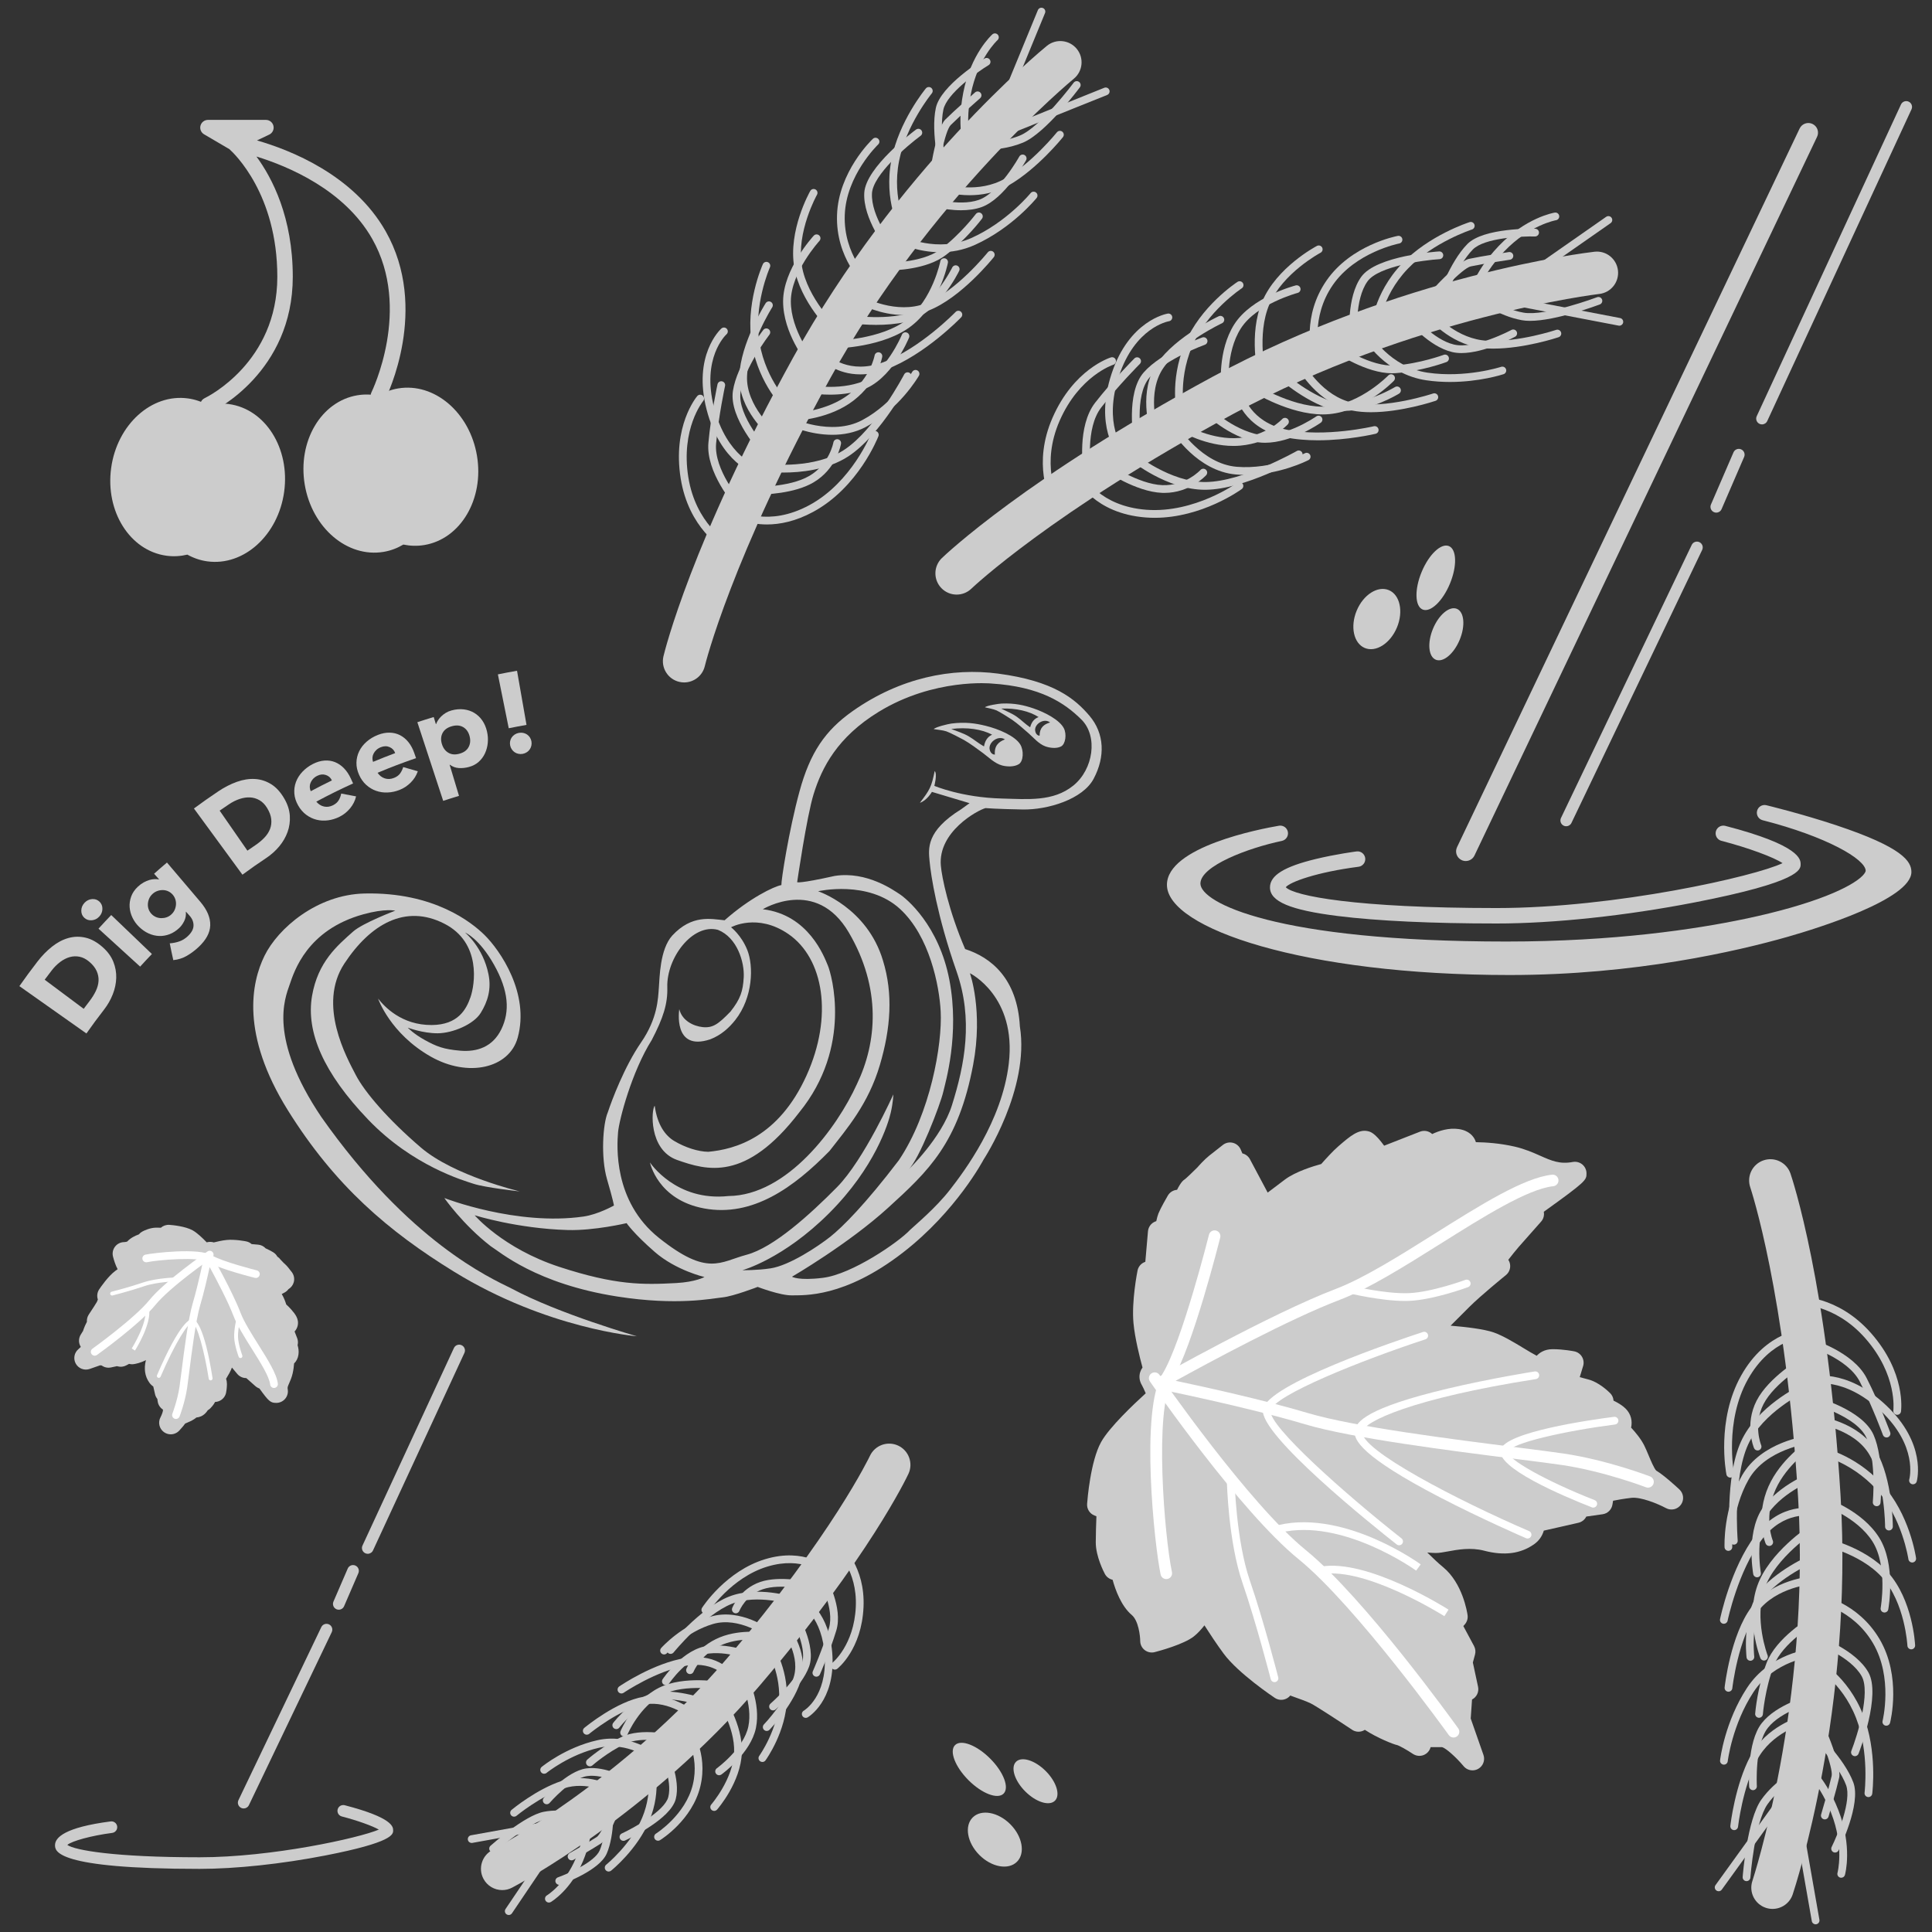 <?xml version="1.0" encoding="utf-8"?>
<!-- Generator: Adobe Illustrator 21.1.0, SVG Export Plug-In . SVG Version: 6.00 Build 0)  -->
<svg version="1.1" xmlns="http://www.w3.org/2000/svg" xmlns:xlink="http://www.w3.org/1999/xlink" x="0px" y="0px"
	 viewBox="0 0 500 500" style="enable-background:new 0 0 500 500;" xml:space="preserve">
<rect x="0" y="0" width="500" height="500" fill="#333333" stroke="none"/>
<style type="text/css">
	.st0{fill:#CCCCCC;}
	.st1{fill:#FFFFFF;}
	.st2{fill:none;stroke:#FFFFFF;stroke-width:2;stroke-linecap:round;stroke-miterlimit:10;}
</style>
<g id="Layer_3">
	<path class="st0" d="M434.634,385.474c-0.661-0.617-4.024-3.721-5.989-4.871c-0.553-0.523-1.472-2.726-1.969-3.918
		c-0.372-0.891-0.757-1.812-1.155-2.609c-0.859-1.717-2.29-3.427-3.392-4.605c0.354-1.637,0.046-3.457-1.421-4.924
		c-0.806-0.806-1.979-1.506-3.127-2.066c-0.045-0.726-0.354-1.414-0.873-1.934c-0.474-0.474-2.973-2.872-5.644-3.539
		c-0.652-0.163-1.454-0.386-2.228-0.606l0.87-2.86c0.246-0.81,0.14-1.687-0.296-2.413c-0.435-0.727-1.155-1.235-1.986-1.401
		c-0.113-0.023-2.822-0.559-5.588-0.559c-2.185,0-3.435,0.961-4.136,1.707c-0.899-0.464-2.272-1.295-3.352-1.947
		c-2.504-1.516-5.342-3.233-7.765-4.089c-2.485-0.877-7.193-1.428-11.172-1.755l4.795-4.795c3.099-3.099,9.45-8.235,9.514-8.287
		c0.771-0.623,1.185-1.586,1.105-2.574c-0.04-0.505-0.207-0.983-0.476-1.396c0.906-1.166,1.965-2.498,2.743-3.388
		c1.745-1.994,5.733-6.481,5.734-6.482c0.642-0.722,0.873-1.671,0.704-2.557c11.054-7.925,11.054-8.206,11.054-9.937
		c0-0.892-0.396-1.736-1.081-2.307c-0.686-0.568-1.587-0.802-2.465-0.644c-3.384,0.631-5.506-0.313-8.442-1.614
		c-1.85-0.82-3.946-1.749-6.587-2.358c-3.786-0.874-7.463-1.115-10.049-1.152c-0.055-0.18-0.121-0.359-0.202-0.54
		c-0.4-0.896-1.485-2.46-4.25-2.854c-2.561-0.37-5.068,0.443-6.86,1.292c-0.831-0.788-2.062-1.047-3.156-0.616l-9.277,3.63
		c-2.406-3.31-3.514-3.587-4.152-3.746c-2.446-0.611-4.735,1.352-7.382,3.627l-0.298,0.256c-1.422,1.219-3.428,3.442-4.45,4.605
		c-2.035,0.552-6.649,1.96-9.398,4.021c-1.4,1.051-3.072,2.318-4.46,3.373l-4.592-8.632c-0.405-0.762-1.118-1.312-1.957-1.51
		l-0.434-1.013c-0.366-0.854-1.108-1.491-2.009-1.724c-0.899-0.232-1.857-0.034-2.591,0.537c0,0-2.271,1.767-3.532,2.775
		c-1.299,1.039-2.7,2.618-3.073,3.048c-1.264,1.261-2.849,2.774-3.217,3.049c-0.405,0.27-1.002,0.668-2.049,2.754
		c-0.983,0.069-1.877,0.62-2.379,1.48c-0.311,0.533-1.89,3.262-2.443,4.647c-0.203,0.507-0.391,1.223-0.556,1.984
		c-0.105,0.031-0.21,0.067-0.312,0.11c-1.031,0.43-1.738,1.396-1.835,2.51l-0.688,7.906c-0.107,0.035-0.213,0.076-0.317,0.123
		c-0.877,0.399-1.51,1.196-1.698,2.143c-0.065,0.323-1.581,7.997-1.045,13.622c0.371,3.895,1.611,8.822,2.333,11.463
		c-0.239,0.333-0.446,0.719-0.59,1.162c-0.363,1.125-0.214,2.326,0.421,3.385c0.24,0.4,0.624,1.243,0.999,2.126
		c-3.07,2.789-9.427,8.802-11.549,12.623c-2.742,4.936-3.538,14.871-3.62,15.988c-0.095,1.304,0.664,2.519,1.878,3.004l0.532,0.213
		c-0.073,1.969-0.168,4.862-0.168,6.752c0,3.645,2.112,7.71,2.353,8.162c0.418,0.783,1.155,1.331,2.002,1.518
		c0.734,2.662,2.249,6.818,4.958,9.11c1.763,1.491,2.18,5.449,2.188,6.71c0,0.929,0.43,1.805,1.164,2.373
		c0.735,0.567,1.694,0.764,2.589,0.531c1.228-0.318,7.481-2.009,10.089-4.036c0.972-0.756,1.937-1.822,2.782-2.892
		c1.388,2.172,3.194,4.906,4.961,7.303c3.77,5.116,12.865,11.21,13.251,11.467c0.866,0.578,1.97,0.665,2.912,0.231
		c0.429-0.195,0.798-0.486,1.085-0.841c2.174,0.766,4.452,1.609,5.326,2.047c1.335,0.667,7.258,4.533,10.678,6.812
		c0.717,0.478,1.603,0.624,2.435,0.403c0.311-0.083,0.604-0.214,0.867-0.386c3.219,2.125,7.544,3.808,8.317,3.936
		c0.588,0.149,2.519,1.224,4.132,2.298c0.821,0.546,1.862,0.655,2.782,0.286c0.886-0.356,1.548-1.112,1.785-2.033h2.997
		c0.988,0.279,3.601,2.595,5.545,4.922c0.588,0.703,1.439,1.077,2.305,1.077c0.505,0,1.015-0.127,1.479-0.391
		c1.261-0.716,1.83-2.23,1.352-3.6l-3.297-9.418l0.34-4.925c1.202-0.619,1.843-1.969,1.559-3.295l-1.348-6.286l0.559-2.046
		c0.201-0.74,0.112-1.529-0.25-2.206l-2.77-5.17l0.383-0.438c0.575-0.658,0.836-1.534,0.712-2.399
		c-0.119-0.835-1.309-8.271-6.312-12.392c-1.289-1.062-2.739-2.432-4.118-3.805c0.896,0.073,1.676,0.12,2.211,0.12
		c0.92,0,1.96-0.192,3.165-0.414c2.478-0.456,5.87-1.084,9.328-0.183c5.224,1.363,9.478,0.804,13.001-1.712
		c1.41-1.008,2.112-2.315,2.456-3.479l8.965-2.037c0.855-0.195,1.583-0.754,1.991-1.531c0.012-0.023,0.024-0.047,0.035-0.07
		l4.232-0.604c1.295-0.185,2.32-1.187,2.535-2.477l0.17-1.016c1.144-0.231,2.767-0.519,4.722-0.748
		c2.4-0.287,6.78,1.484,8.978,2.662c1.328,0.715,2.98,0.333,3.859-0.893S435.736,386.503,434.634,385.474z"/>
	<g>
		<path class="st1" d="M426.503,384.999c-0.18,0-0.361-0.032-0.538-0.1c-0.107-0.041-10.816-4.128-21.684-5.75
			c-2.614-0.39-6.916-0.934-11.896-1.563c-16.943-2.143-42.55-5.38-54.644-8.982c-15.418-4.593-37.809-9.088-38.033-9.133
			c-0.615-0.123-1.088-0.615-1.188-1.234c-0.099-0.619,0.198-1.234,0.743-1.542c0.297-0.168,29.791-16.796,46.372-23.097
			c7.252-2.755,16.593-8.622,25.627-14.295c11.886-7.465,23.112-14.516,30.415-15.294c0.812-0.089,1.562,0.508,1.65,1.332
			s-0.509,1.562-1.332,1.65c-6.613,0.705-18.064,7.897-29.138,14.852c-9.158,5.752-18.628,11.698-26.156,14.56
			c-12.993,4.937-34.128,16.359-42.444,20.946c7.19,1.516,22.714,4.916,34.341,8.38c11.857,3.532,37.316,6.751,54.163,8.881
			c5.204,0.658,9.315,1.178,11.963,1.573c11.202,1.672,21.868,5.744,22.316,5.916c0.773,0.298,1.159,1.165,0.862,1.938
			C427.674,384.634,427.105,384.999,426.503,384.999z"/>
		<path class="st1" d="M376.17,449.667c-0.467,0-0.928-0.218-1.221-0.626c-0.238-0.334-24.057-33.478-38.894-45.543
			c-15.158-12.328-37.51-44.611-38.454-45.979c-0.471-0.682-0.3-1.615,0.383-2.086c0.682-0.47,1.616-0.299,2.086,0.383
			c0.229,0.331,23.053,33.298,37.878,45.354c15.148,12.319,38.455,44.749,39.44,46.123c0.482,0.674,0.327,1.611-0.346,2.094
			C376.778,449.576,376.473,449.667,376.17,449.667z"/>
		<path class="st1" d="M362.086,399.917c-0.216,0-0.435-0.07-0.617-0.214c-5.964-4.695-35.66-28.443-34.62-34.944
			c1.043-6.522,34.692-17.84,41.428-20.042c0.525-0.172,1.09,0.115,1.261,0.64c0.172,0.524-0.114,1.089-0.64,1.261
			c-16.265,5.32-39.451,14.563-40.074,18.458c-0.626,3.91,19.437,21.685,33.882,33.056c0.435,0.342,0.509,0.971,0.168,1.404
			C362.676,399.786,362.382,399.917,362.086,399.917z"/>
		<path class="st1" d="M395.337,398.167c-0.133,0-0.267-0.026-0.396-0.081c-0.112-0.049-11.348-4.894-22.315-10.594
			c-20.39-10.599-22.339-14.896-22.03-17.207c0.308-2.306,3.131-5.943,24.01-10.903c11.221-2.666,22.465-4.436,22.577-4.453
			c0.55-0.081,1.058,0.289,1.143,0.834s-0.288,1.057-0.834,1.143c-32.063,5.016-44.564,11.031-44.913,13.644
			c-0.621,4.655,24.861,17.831,43.154,25.699c0.507,0.219,0.741,0.807,0.523,1.314C396.093,397.94,395.724,398.167,395.337,398.167z
			"/>
		<path class="st1" d="M412.337,390.167c-0.122,0-0.245-0.021-0.365-0.069c-7.547-2.956-24.956-10.334-23.594-14.963
			c1.33-4.524,22.787-7.619,29.332-8.46c0.555-0.06,1.049,0.317,1.119,0.865c0.07,0.547-0.317,1.049-0.865,1.119
			c-12.793,1.644-27.01,4.803-27.668,7.04c-0.527,1.795,9.942,7.653,22.406,12.537c0.514,0.201,0.768,0.781,0.565,1.296
			C413.113,389.926,412.736,390.167,412.337,390.167z"/>
		<path class="st1" d="M363.57,336.687c-6.226,0-14.357-1.96-14.72-2.048c-0.537-0.131-0.866-0.671-0.735-1.208
			c0.131-0.536,0.674-0.868,1.208-0.735c0.091,0.022,9.203,2.216,15.224,1.973c6.021-0.241,14.605-3.406,14.691-3.438
			c0.519-0.193,1.094,0.072,1.286,0.589c0.192,0.519-0.071,1.094-0.589,1.286c-0.364,0.135-8.973,3.309-15.309,3.562
			C364.282,336.68,363.929,336.687,363.57,336.687z"/>
		<path class="st1" d="M301.834,408.667c-0.693,0-1.315-0.483-1.466-1.188c-1.598-7.533-5.335-42.497,0.441-51.85
			c5.068-8.205,12.002-35.798,12.071-36.076c0.2-0.803,1.009-1.291,1.819-1.091c0.804,0.201,1.292,1.016,1.091,1.819
			c-0.288,1.152-7.117,28.324-12.429,36.924c-4.7,7.609-2.01,40.455-0.059,49.65c0.172,0.811-0.346,1.607-1.156,1.779
			C302.042,408.656,301.938,408.667,301.834,408.667z"/>
		<path class="st1" d="M366.499,406.476c-0.188-0.138-19.081-13.681-35.181-9.836l-0.465-1.945
			c8.922-2.131,18.472,0.757,24.913,3.556c6.928,3.009,11.708,6.463,11.908,6.608L366.499,406.476z"/>
		<path class="st1" d="M373.802,418.262c-0.202-0.128-20.313-12.759-31.547-10.859l-0.336-1.971
			c11.987-2.045,32.104,10.602,32.953,11.141L373.802,418.262z"/>
		<path class="st1" d="M329.835,435.334c-0.445,0-0.853-0.3-0.968-0.752c-0.037-0.144-3.698-14.418-7.309-24.923
			c-3.675-10.691-4.041-25.991-4.055-26.637c-0.012-0.553,0.427-1.01,0.979-1.021c0.008,0,0.015,0,0.021,0
			c0.543,0,0.988,0.434,1,0.979c0.003,0.155,0.374,15.637,3.945,26.029c3.638,10.583,7.318,24.934,7.355,25.077
			c0.137,0.535-0.186,1.08-0.721,1.217C330.001,435.324,329.917,435.334,329.835,435.334z"/>
	</g>
	<g>
		<g>
			<path class="st0" d="M331.334,215.667c0,0-27.333,4.667-27.333,13.333c0,8.666,31.999,21.334,86.666,21.334
				s102-18.002,102-24.667c0-6.667-36-15.334-36-15.334s28.084,7.167,28.167,15c0.083,7.834-40.333,20.333-95,20.333
				s-81.167-8.75-81.167-16.999C308.667,220.417,331.334,215.667,331.334,215.667z"/>
			<path class="st0" d="M390.667,252.335c-53.038,0-88.666-12.066-88.666-23.334c0-9.855,24.154-14.478,28.996-15.305
				c1.083-0.18,2.097,0.528,2.302,1.598c0.203,1.071-0.487,2.107-1.555,2.332c-8.752,1.838-21.077,6.479-21.077,11.042
				c0,4.894,19.352,15,79.167,15c27.944,0,49.004-3.188,61.749-5.862c18.044-3.786,27.536-8.23,30.402-11.127
				c0.63-0.637,0.851-1.111,0.849-1.323c-0.032-3.025-10.234-8.888-26.662-13.083c-1.064-0.272-1.711-1.353-1.446-2.419
				s1.343-1.719,2.409-1.463c0.091,0.022,9.188,2.221,18.165,5.214c17.066,5.689,19.367,9.291,19.367,12.064
				c0,7.077-24.455,14.615-31.95,16.756C449.763,246.125,423.176,252.335,390.667,252.335z M352.715,246.064
				c10.682,1.396,23.302,2.271,37.952,2.271c14.411,0,27.651-1.247,38.972-2.935c-12.097,1.42-25.559,2.267-39.805,2.267
				C376.025,247.667,363.551,247.109,352.715,246.064z M306.899,226.943c-0.579,0.681-0.898,1.37-0.898,2.057
				c0,0.694,0.442,1.537,1.343,2.477c-0.448-0.907-0.677-1.844-0.677-2.81C306.667,228.074,306.747,227.5,306.899,226.943z
				 M485.729,222.026c0.695,1.053,1.093,2.151,1.104,3.286c0.015,1.413-0.66,2.819-2.005,4.179c-0.287,0.29-0.607,0.581-0.96,0.872
				c4.261-2.139,6.46-3.85,6.789-4.738C490.478,224.769,488.729,223.506,485.729,222.026z"/>
		</g>
		<path class="st0" d="M387.334,239c-16.764,0-30.97-0.668-41.081-1.932c-12.327-1.541-17.586-3.754-17.586-7.401
			c0-3.106,3.659-5.376,11.863-7.361c5.213-1.261,10.332-1.928,10.548-1.956c1.086-0.146,2.098,0.631,2.239,1.728
			c0.142,1.095-0.632,2.098-1.728,2.239c-10.807,1.396-17.754,3.932-18.833,5.295c2.098,2.233,17.959,5.389,54.577,5.389
			c30.755,0,67.067-8.251,73.983-11.623c-2.294-1.54-8.868-3.972-15.818-5.774c-1.069-0.277-1.711-1.369-1.434-2.438
			s1.369-1.709,2.438-1.434c19.498,5.055,19.498,8.729,19.498,9.936c0,1.359,0,4.542-27.452,9.88
			C420.726,237.013,402.058,239,387.334,239z"/>
		<path class="st0" d="M379.332,222.834c-0.36,0-0.727-0.078-1.074-0.244c-1.246-0.594-1.774-2.086-1.181-3.333l88.667-186
			c0.594-1.246,2.085-1.776,3.333-1.181c1.246,0.594,1.774,2.086,1.181,3.333l-88.667,186
			C381.162,222.308,380.266,222.834,379.332,222.834z"/>
		<path class="st0" d="M405.333,213.834c-0.217,0-0.438-0.047-0.646-0.147c-0.747-0.358-1.063-1.253-0.705-2.001l33.833-70.667
			c0.356-0.747,1.252-1.064,2-0.705c0.747,0.358,1.063,1.253,0.705,2.001l-33.833,70.667
			C406.43,213.52,405.893,213.834,405.333,213.834z"/>
		<path class="st0" d="M444.166,132.667c-0.198,0-0.4-0.04-0.594-0.124c-0.761-0.329-1.11-1.211-0.782-1.972l5.834-13.5
			c0.329-0.76,1.212-1.112,1.972-0.782c0.761,0.329,1.11,1.211,0.782,1.972l-5.834,13.5
			C445.299,132.329,444.746,132.667,444.166,132.667z"/>
		<path class="st0" d="M456,109.834c-0.211,0-0.425-0.045-0.629-0.139c-0.752-0.348-1.079-1.24-0.731-1.991l37.333-80.667
			c0.349-0.751,1.239-1.077,1.991-0.731c0.752,0.348,1.079,1.24,0.731,1.991l-37.333,80.667
			C457.108,109.511,456.566,109.834,456,109.834z"/>
	</g>
	<g>
		<path class="st0" d="M51.654,483.663c-37.413,0-37.413-4.626-37.413-6.146c0-1.951,2.499-4.601,14.406-6.136
			c0.819-0.11,1.574,0.475,1.68,1.295c0.106,0.822-0.474,1.574-1.296,1.68c-5.271,0.682-10.405,2.073-11.616,3.106
			c1.917,1.365,12.102,3.201,34.24,3.201c18.727,0,41.222-4.967,46.391-7.166c-1.675-0.959-5.552-2.355-9.586-3.401
			c-0.802-0.208-1.283-1.026-1.076-1.828c0.208-0.802,1.024-1.28,1.829-1.076c12.531,3.248,12.531,5.627,12.531,6.522
			c0,0.997,0,3.07-17.586,6.489C72.847,482.402,61,483.663,51.654,483.663z"/>
		<path class="st0" d="M63.061,468.03c-0.217,0-0.438-0.047-0.647-0.147c-0.747-0.357-1.062-1.253-0.705-2l21.442-44.785
			c0.358-0.746,1.253-1.064,2.001-0.705c0.747,0.357,1.062,1.253,0.705,2l-21.442,44.785C64.157,467.716,63.62,468.03,63.061,468.03
			z"/>
		<path class="st0" d="M87.671,416.591c-0.198,0-0.4-0.039-0.594-0.123c-0.76-0.329-1.11-1.212-0.782-1.972l3.697-8.555
			c0.329-0.76,1.21-1.111,1.972-0.782c0.76,0.329,1.11,1.212,0.782,1.972l-3.697,8.555
			C88.804,416.252,88.251,416.591,87.671,416.591z"/>
		<path class="st0" d="M95.171,402.12c-0.211,0-0.425-0.044-0.629-0.139c-0.752-0.348-1.079-1.239-0.731-1.991l23.66-51.123
			c0.348-0.752,1.241-1.08,1.991-0.731c0.752,0.348,1.079,1.239,0.731,1.991l-23.66,51.123
			C96.28,401.798,95.737,402.12,95.171,402.12z"/>
	</g>
	<g>
		<path class="st0" d="M132.328,333.44c-5.479-2.728-26.37-11.975-49.19-44.392c-13.701-20.396-9.46-30.558-8.165-34.268
			c1.161-3.329,4.431-14.122,19.064-18.161c5.699-1.572,8.258-0.936,8.258-0.936s-8.426,3.191-10.896,5.393
			c-4.09,3.643-9.104,7.818-10.635,16.621c-1.634,9.383,2.984,20.025,14.518,32.054c11.533,12.029,24.751,15.782,27.305,16.621
			c2.95,0.97,11.952,1.972,11.952,1.972s-17.009-4.019-25.551-11.311c-8.541-7.292-14.605-14.386-16.903-18.811
			c-2.297-4.425-10.013-18.158-2.964-28.854c6.737-10.221,15.793-15.469,25.875-10.319c9.646,4.929,7.89,15.811,6.758,19.055
			c-1.075,3.085-3.192,7.128-10.029,7.173c-7.813,0.049-12.261-4.789-13.88-6.84c0,0,3.093,9.017,13.615,15
			c9.697,5.516,20.325,3.037,22.516-4.871c3.167-11.434-4.522-22.622-8.634-26.644c-3.214-3.144-12.994-11.101-31.014-10.684
			c-12.296,0.285-22.396,9.017-25.885,16.143c-3.391,6.924-6.192,20.299,6.032,39.92c12.225,19.621,26.116,31.404,43.106,41.86
			c23.997,14.768,47.239,16.666,47.239,16.666S144.575,340.031,132.328,333.44z M127.826,249.62
			c3.865,6.846,4.149,12.138,1.928,16.733c-2.22,4.596-6.298,5.936-10.636,5.566c-4.336-0.369-6.17-1.1-9.164-2.752
			c-2.995-1.652-4.426-3.215-4.426-3.215s3.883,1.485,7.756,1.459c3.872-0.025,9.293-2.298,11.126-5.267
			c1.833-2.97,2.783-6.158,2.014-9.991c-1.419-7.072-6.075-10.816-6.075-10.816S123.961,242.774,127.826,249.62z"/>
		<path class="st0" d="M281.906,185.184c-3.711-4.336-9.162-8.94-23.557-10.851c-11.955-1.587-25.352,1.028-37.656,9.68
			c-7.156,5.032-11.047,10.774-13.782,20.807c-2.783,10.205-4.774,23.167-4.689,24.234c-1.958,0.357-8.27,3.413-14.692,9.112
			c-3.553-0.346-8.451-1.537-13.547,3.952c-3.241,3.584-3.256,10.872-3.475,13.585c-0.217,2.713-0.301,7.844-4.604,14.084
			c-4.302,6.24-7.589,15-8.602,18.081c-1.292,2.953-1.844,11.698-0.209,17.3c1.635,5.603,1.797,6.817,1.797,6.817
			s-4.083,2.305-7.856,2.85c-17.366,2.505-36.04-4.789-36.04-4.789s4.827,6.92,11.997,12.461
			c2.347,1.435,11.713,9.749,32.823,13.039c15.491,2.414,24.482,0.484,27.201,0.212c2.764-0.275,9.07-2.709,9.07-2.709
			s5.868,2.258,8.884,2.188c3.017-0.07,13.458,0.716,28.678-11.048c13.898-10.744,20.91-24.099,20.91-24.099
			s11.996-18.249,9.385-34.461c-0.67-12.389-7.463-17.865-14.164-20.015c-4.297-10.006-6.037-18.614-6.289-21.607
			c-0.742-8.733,9.418-14.281,11.545-14.875c0,0,2.822,0.241,9.643,0.362c6.436,0.114,15.592-2.626,18.385-8.005
			C286.025,195.883,285.904,189.853,281.906,185.184z M174.986,332.054c-8.549,0.462-15.613,0.596-30.219-4.183
			c-14.607-4.777-21.922-13.358-21.922-13.358s10.976,3.443,24.049,3.817c6.926,0.197,15.271-1.782,15.271-1.782
			s1.792,2.675,7.293,7.461c5.502,4.786,12.857,6.484,12.857,6.484S180.04,331.78,174.986,332.054z M199.409,328.251
			c-3.576,0.539-7.268,0.477-7.268,0.477s10.58-2.898,22.447-14.766c11.867-11.867,15.306-23.246,15.941-26.021
			c0.637-2.776,0.662-4.702,0.662-4.702s-7.564,16.901-14.577,24.005c-7.013,7.102-16.425,15.63-23.37,17.479
			c-6.944,1.848-10.079,5.714-22.725-4.374c-11.877-9.475-10.831-23.991-10.571-27.251c0.262-3.259,3.56-15.751,8.721-23.936
			c2.983-5.728,4.158-9.379,4.028-13.674c-0.228-7.594,6.575-16.59,13.114-14.84c4.979,1.988,6.88,8.363,6.666,12.259
			c-0.198,3.597-0.83,5.598-3.425,8.89c-3.136,3.228-4.553,4.305-7.233,4.014c-2.376-0.258-5.287-1.658-6.022-4.64
			c0,0-1.763,11.064,8.017,7.804c2.828-1.086,4.896-2.998,6.463-4.982c4.647-5.881,4.755-14.031,3.13-18.115
			c-1.544-3.88-4.208-5.9-4.208-5.9s6.796-3.771,14.826,1.743c9.179,6.304,11.641,21.327,4.694,36.644
			c-7.251,15.986-18.467,19.083-25.412,19.718c-2.59-0.031-5.927-1.079-8.814-2.796c-2.319-1.38-4.397-4.213-5.05-9.1
			c-0.878,0.784-1.643,11.348,5.762,14c7.663,2.694,17.769,5.8,31.656-12.323c13.822-17.011,8.325-35.757,7.392-37.981
			c-0.933-2.226-4.94-13.159-16.843-14.572c0,0,13.786-8.454,22.263,6.021c8.477,14.474,7.303,28.428,2.087,39.251
			c-5.099,11.219-17.995,28.818-33.252,28.949c-13.62,1.467-20.294-8.686-20.294-8.686s1.923,9.656,14.002,11.893
			c12.554,2.325,23.265-5.468,32.47-14.875c4.503-5.797,10.037-12.109,13.04-22.298c2.779-9.432,3.455-18.322,0.781-26.994
			c-4.108-13.757-16.79-17.918-16.79-17.918s12.97-2.996,21.206,4.582c7.688,7.074,10.178,19.926,10.523,26.494
			c0.453,8.588-2.703,26.47-10.816,38.527c-8.701,11.422-14.651,17.361-17.782,19.837
			C211.718,322.566,204.298,327.516,199.409,328.251z M261.072,275.26c-1.766,14.952-11.568,27.947-15.221,32.643
			c-3.65,4.694-8.844,9-10.338,10.408c-2.898,3.111-14.955,11.443-22.523,12.387c-6.386,0.798-8.02-0.285-8.02-0.285
			s14.549-8.45,24.842-17.815c10.506-9.561,18.213-16.776,22.037-37.034c2.648-14.018-0.836-23.697-0.836-23.697
			S263.139,257.795,261.072,275.26z M277.762,203.317c-5.213,4.21-11.842,3.505-18.435,3.344
			c-10.453-0.255-17.518-3.286-17.518-3.286s0.807-3.013,0.094-3.846c-0.857,4.164-1.238,4.831-3.832,8.233
			c1.809-0.571,3.107-2.821,3.107-2.821l9.742,2.92l-2.158,1.561c-9.154,5.68-8.48,10.212-8.189,13.421
			c0.342,3.756,1.924,14.114,6.969,28.511c4.379,12.493,2.148,24.11-1.191,34.715c-2.664,8.452-11.277,16.662-11.277,16.662
			c2.727-2.46,8.305-16.87,9.064-20.25c0.498-2.215,4.27-14.706,1.566-28.858c-2.703-14.151-11.129-21.137-13.049-22.333
			c-1.199-0.747-8.266-5.919-16.633-4.601c-9.36,2.085-9.717,1.614-9.717,1.614s2.463-16.99,4.253-22.76
			c2.154-6.937,6.161-14.771,16.826-21.308c14.374-8.81,29.204-7.341,29.204-7.341c12.664,0.806,18.924,5.007,23.275,9.316
			C284.217,190.519,282.975,199.107,277.762,203.317z"/>
		<g>
			<path class="st0" d="M255.121,187.845c3.322,0.823,7.545,2.595,8.916,4.81c0.953,1.542,0.852,4.342-0.365,5.108
				c-1.246,0.78-3.148,0.652-4.312,0.345c-1.922-0.506-3.561-2.18-4.932-3.191c-1.598-1.179-3.322-2.467-4.951-3.407
				c-0.705-0.406-3.809-1.998-4.555-2.236c-1.023-0.328-2.143-0.394-3.279-0.582c0.471-0.554,3.738-1.332,4.572-1.44
				C249.803,186.795,252.482,187.191,255.121,187.845z M250.727,190.576c1.381,0.813,2.545,1.842,3.93,2.598
				c0.244-1.419,0.889-2.488,2.101-3.038c-2.664-1.419-6.5-1.994-10.576-1.477C247.795,189.297,249.348,189.762,250.727,190.576z
				 M257.477,195.29c-0.199-2.264,0.959-3.311,2.598-3.93c-1.699-1.148-4.223,0.679-3.975,2.489
				C256.174,194.397,256.586,195.304,257.477,195.29z"/>
			<path class="st0" d="M267.449,183.329c3.016,1.024,6.787,2.997,7.885,5.159c0.758,1.504,0.443,4.087-0.746,4.699
				c-1.211,0.626-2.963,0.357-4.018-0.018c-1.74-0.621-3.125-2.298-4.318-3.345c-1.389-1.219-2.883-2.551-4.317-3.547
				c-0.619-0.432-3.373-2.149-4.045-2.431c-0.92-0.385-1.953-0.531-2.988-0.795c0.479-0.477,3.568-0.939,4.346-0.972
				C262.609,181.937,265.062,182.518,267.449,183.329z M263.164,185.511c1.217,0.865,2.215,1.909,3.434,2.716
				c0.34-1.292,1.021-2.232,2.191-2.645c-2.354-1.525-5.863-2.359-9.682-2.199C260.547,184.099,261.953,184.65,263.164,185.511z
				 M269.043,190.41c-0.006-2.112,1.156-2.988,2.717-3.434c-1.483-1.197-3.961,0.296-3.877,1.991
				C267.91,189.48,268.223,190.351,269.043,190.41z"/>
		</g>
	</g>
	<path class="st0" d="M77.015,348.138c0.154-0.595,0.125-1.238-0.111-1.843l-0.665-1.7c0.409-0.461,0.65-0.92,0.782-1.44
		c0.453-1.812-0.692-3.145-1.612-4.215l-0.079-0.092c-0.338-0.395-0.836-0.87-1.25-1.248c-0.241-0.78-0.627-1.83-1.168-2.703
		l0.735-0.392c0.405-0.216,0.751-0.519,1.016-0.881c0.678-0.402,1.176-1.06,1.375-1.833c0.232-0.9,0.033-1.857-0.538-2.591
		c0,0-0.585-0.752-0.915-1.163c-0.403-0.507-0.936-0.996-1.191-1.22c-0.315-0.318-0.65-0.667-0.777-0.812
		c-0.204-0.281-0.452-0.537-0.841-0.802c-0.258-0.467-0.64-0.865-1.117-1.144c-0.436-0.254-1.245-0.712-1.782-0.927
		c-0.035-0.015-0.071-0.028-0.109-0.042c-0.5-0.551-1.196-0.906-1.962-0.973l-1.68-0.146c-0.393-0.35-0.876-0.596-1.406-0.701
		c-0.294-0.06-2.932-0.569-5.021-0.37c-1.112,0.106-2.405,0.393-3.361,0.635c-0.605-0.182-1.247-0.185-1.843-0.021
		c-1.094-1.134-2.515-2.48-3.626-3.098c-1.895-1.052-5.098-1.357-6.034-1.426c-0.829-0.051-1.616,0.223-2.207,0.745
		c-0.427-0.012-0.854-0.021-1.184-0.021c-1.601,0-3.166,0.768-3.607,1.003c-0.354,0.189-0.66,0.442-0.906,0.742
		c-1.002,0.356-2.175,0.938-3.019,1.857c-0.179,0.068-0.533,0.133-0.762,0.138c-0.928,0-1.805,0.43-2.373,1.164
		c-0.568,0.734-0.765,1.69-0.531,2.589c0.214,0.828,0.622,2.2,1.193,3.262c-0.188,0.133-0.375,0.267-0.556,0.4
		c-1.875,1.381-3.839,4.255-4.213,4.816c-0.52,0.78-0.643,1.752-0.345,2.629c-0.106,0.285-0.194,0.506-0.243,0.607
		c-0.188,0.356-1.236,1.978-2.096,3.269c-0.375,0.562-0.546,1.229-0.495,1.893c-0.729,1.351-1.103,2.672-1.106,2.695
		c0.038-0.228,0.094-0.361,0.096-0.366c-0.064,0.152-0.321,0.591-0.527,0.9c-0.549,0.823-0.657,1.864-0.288,2.782
		c0.069,0.171,0.152,0.334,0.249,0.486c-0.19,0.194-0.409,0.4-0.605,0.565c-1.114,0.929-1.404,2.521-0.688,3.784
		c0.715,1.262,2.232,1.829,3.601,1.351l2.67-0.935l0.41,0.028c0.675,0.498,1.551,0.705,2.412,0.521l1.561-0.335l0.188,0.052
		c0.741,0.202,1.532,0.114,2.211-0.249l0.739-0.396c0.385,0.104,0.792,0.13,1.195,0.07c0.372-0.053,1.749-0.291,3.158-1.048
		c-0.57,2.253-0.271,4.217,0.889,5.84c0.295,0.414,0.642,0.74,1.014,0.995l0.453,1.991c0.103,0.453,0.309,0.871,0.595,1.224
		l0.093,0.649c0.125,0.879,0.628,1.635,1.342,2.097c0.009,0.066,0.018,0.134,0.026,0.202c-0.006,0.318-0.316,1.192-0.633,1.79
		c-0.715,1.328-0.333,2.98,0.892,3.86c0.527,0.378,1.14,0.562,1.749,0.562c0.807,0,1.607-0.324,2.194-0.953
		c0.405-0.434,1.068-1.171,1.542-1.835c0.187-0.088,0.442-0.194,0.617-0.267c0.35-0.146,0.688-0.291,0.972-0.433
		c0.475-0.236,0.927-0.55,1.319-0.863c0.812-0.066,1.626-0.398,2.311-1.084c0.235-0.236,0.446-0.509,0.631-0.796
		c0.243-0.135,0.468-0.304,0.668-0.504c0.274-0.274,0.817-0.869,1.233-1.643c0.501-0.018,0.996-0.16,1.435-0.423
		c0.727-0.435,1.236-1.155,1.402-1.985c0.023-0.113,0.222-1.137,0.222-2.216c0-0.487-0.076-0.941-0.229-1.363
		c0.005-0.008,0.01-0.017,0.015-0.024c0.542-0.895,1.154-1.908,1.503-2.89c0.558,0.646,1.093,1.296,1.346,1.609
		c0.578,0.715,1.479,1.136,2.357,1.114c0.104,0.085,0.199,0.165,0.278,0.234c0.645,0.563,2.094,1.852,2.095,1.854
		c0.312,0.276,0.666,0.478,1.038,0.603c2.413,3.348,2.866,3.733,4.371,3.733c0.891,0,1.736-0.396,2.306-1.081
		c0.57-0.686,0.806-1.588,0.644-2.465c-0.083-0.449-0.018-0.647,0.385-1.558c0.288-0.65,0.647-1.46,0.888-2.507
		c0.213-0.921,0.325-1.818,0.38-2.596c0.601-0.573,0.999-1.365,1.13-2.288C77.369,349.693,77.237,348.854,77.015,348.138z"/>
	<g>
		<path class="st1" d="M45.543,367.225c-0.119,0-0.241-0.021-0.358-0.066c-0.516-0.198-0.773-0.776-0.575-1.292
			c0.013-0.034,1.322-3.47,1.841-6.945c0.127-0.851,0.299-2.209,0.507-3.855c0.699-5.528,1.755-13.883,2.939-17.856
			c1.488-4.992,2.945-12.252,2.959-12.325c0.082-0.409,0.41-0.726,0.823-0.791c0.408-0.069,0.822,0.131,1.028,0.495
			c0.223,0.395,5.482,9.724,7.545,15.152c0.878,2.312,2.772,5.328,4.604,8.245c2.46,3.917,4.784,7.617,5.05,10.11
			c0.059,0.55-0.339,1.042-0.888,1.101c-0.546,0.057-1.042-0.339-1.101-0.888c-0.217-2.034-2.524-5.707-4.755-9.26
			c-1.884-3-3.832-6.102-4.78-8.598c-1.394-3.667-4.395-9.356-6.123-12.532c-0.568,2.617-1.5,6.683-2.447,9.86
			c-1.137,3.817-2.223,12.405-2.872,17.537c-0.21,1.665-0.385,3.039-0.513,3.899c-0.552,3.699-1.896,7.22-1.952,7.367
			C46.324,366.98,45.945,367.225,45.543,367.225z"/>
		<path class="st1" d="M24.51,350.854c-0.312,0-0.619-0.146-0.814-0.418c-0.322-0.448-0.218-1.073,0.23-1.395
			c0.108-0.078,10.833-7.785,14.714-12.558c4.055-4.986,14.613-12.298,15.061-12.606c0.454-0.312,1.077-0.2,1.391,0.255
			c0.313,0.455,0.199,1.078-0.255,1.392c-0.107,0.074-10.77,7.457-14.645,12.222c-4.05,4.98-14.651,12.6-15.101,12.921
			C24.915,350.793,24.712,350.854,24.51,350.854z"/>
		<path class="st1" d="M54.513,357.238c-0.242,0-0.455-0.176-0.494-0.423c-1.067-6.822-3.011-14.292-4.288-14.462
			c-0.995-0.166-4.401,5.158-8.175,13.932c-0.11,0.255-0.406,0.372-0.657,0.262c-0.253-0.108-0.371-0.403-0.262-0.656
			c5.949-13.829,8.568-14.596,9.226-14.529c0.659,0.088,2.977,1.451,5.144,15.3c0.042,0.272-0.144,0.528-0.417,0.571
			C54.565,357.236,54.539,357.238,54.513,357.238z"/>
		<path class="st2" d="M50.691,363.406"/>
		<path class="st1" d="M62.238,351.465c-0.203,0-0.394-0.124-0.469-0.326c-0.044-0.119-1.085-2.944-1.169-5.032
			c-0.083-2.079,0.634-5.054,0.665-5.18c0.065-0.269,0.335-0.433,0.604-0.367c0.269,0.064,0.433,0.335,0.368,0.604
			c-0.007,0.029-0.715,2.966-0.638,4.903c0.078,1.928,1.098,4.696,1.108,4.725c0.096,0.259-0.036,0.547-0.295,0.643
			C62.355,351.455,62.296,351.465,62.238,351.465z"/>
		<path class="st1" d="M66.224,330.742c-0.081,0-0.162-0.01-0.244-0.03c-0.378-0.094-9.291-2.335-12.155-4.104
			c-2.326-1.437-12.921-0.558-15.773,0.047c-0.541,0.113-1.071-0.23-1.186-0.771c-0.115-0.541,0.23-1.071,0.771-1.187
			c1.866-0.396,13.863-1.878,17.239,0.209c2.601,1.605,11.5,3.843,11.589,3.865c0.536,0.134,0.861,0.677,0.728,1.212
			C67.079,330.439,66.671,330.742,66.224,330.742z"/>
		<path class="st1" d="M34.933,349.524l-0.845-0.535c0.042-0.065,4.118-6.55,3.508-10.137l0.986-0.168
			C39.256,342.649,35.11,349.246,34.933,349.524z"/>
		<path class="st1" d="M29.008,335.283c-0.223,0-0.426-0.15-0.484-0.376c-0.068-0.268,0.093-0.54,0.36-0.608
			c0.046-0.012,4.683-1.201,8.093-2.373c3.503-1.204,8.505-1.323,8.716-1.328c0.32,0.018,0.505,0.214,0.511,0.489
			c0.006,0.276-0.213,0.505-0.489,0.511c-0.05,0.001-5.059,0.121-8.413,1.273c-3.449,1.186-8.123,2.385-8.17,2.396
			C29.091,335.278,29.049,335.283,29.008,335.283z"/>
	</g>
</g>
<g id="Layer_1">
	<g>
		<g>
			<path class="st0" d="M5.018,255.209c1.818-2.574,2.75-3.843,4.661-6.334c1.156-1.51,2.426-2.807,3.792-3.89
				c1.367-1.083,2.789-1.827,4.247-2.232c1.46-0.406,2.943-0.431,4.444-0.08c1.5,0.351,2.972,1.178,4.425,2.464
				c1.288,1.139,2.197,2.399,2.743,3.764c0.545,1.365,0.793,2.758,0.751,4.18c-0.041,1.423-0.339,2.834-0.892,4.241
				c-0.552,1.408-1.307,2.73-2.271,3.979c-1.868,2.421-2.78,3.653-4.551,6.161C15.427,262.561,11.958,260.11,5.018,255.209z
				 M21.659,261.082c0.596-0.799,0.896-1.195,1.502-1.984c0.673-0.877,1.22-1.754,1.64-2.637c0.42-0.881,0.654-1.752,0.702-2.616
				c0.047-0.865-0.116-1.717-0.495-2.559c-0.379-0.842-1.025-1.65-1.945-2.421c-0.797-0.668-1.624-1.091-2.482-1.263
				c-0.86-0.171-1.71-0.141-2.549,0.098c-0.84,0.236-1.662,0.656-2.462,1.26c-0.8,0.604-1.529,1.333-2.183,2.182
				c-0.737,0.956-1.101,1.438-1.824,2.406C15.602,256.561,17.62,258.068,21.659,261.082z"/>
			<path class="st0" d="M21.833,237.54c-0.533-0.484-0.8-1.106-0.794-1.867c0.006-0.762,0.283-1.439,0.83-2.024
				c0.547-0.586,1.204-0.909,1.963-0.965c0.759-0.057,1.396,0.168,1.915,0.667c0.519,0.499,0.77,1.126,0.756,1.879
				c-0.014,0.753-0.287,1.412-0.819,1.982c-0.533,0.569-1.172,0.886-1.922,0.952C23.009,238.229,22.365,238.023,21.833,237.54z
				 M25.491,240.339c1.301-1.429,1.961-2.135,3.295-3.529c4.211,4.035,6.316,6.053,10.527,10.088
				c-1.234,1.288-1.843,1.94-3.046,3.262C31.957,246.232,29.801,244.269,25.491,240.339z"/>
			<path class="st0" d="M51.854,233.399c1.787,2.104,2.623,4.14,2.555,6.093c-0.068,1.954-1.092,3.806-3.062,5.643
				c-0.901,0.842-1.879,1.572-2.94,2.201c-1.062,0.629-2.244,1.01-3.558,1.145c-0.385-1.727-0.568-2.597-0.915-4.343
				c0.897-0.068,1.731-0.239,2.508-0.513c0.775-0.273,1.487-0.716,2.14-1.326c0.979-0.914,1.48-1.82,1.501-2.743
				c0.021-0.922-0.308-1.772-1.001-2.548c-0.376-0.421-0.564-0.631-0.94-1.052c-0.018,0.016-0.027,0.024-0.044,0.04
				c0.08,0.868-0.063,1.663-0.43,2.39c-0.366,0.728-0.793,1.319-1.283,1.777c-0.778,0.728-1.604,1.263-2.489,1.603
				c-0.883,0.34-1.784,0.496-2.702,0.464c-0.92-0.032-1.827-0.248-2.724-0.652c-0.896-0.403-1.737-0.987-2.52-1.76
				c-0.683-0.674-1.242-1.449-1.665-2.327c-0.425-0.878-0.669-1.78-0.734-2.702c-0.065-0.922,0.065-1.845,0.395-2.764
				c0.33-0.918,0.899-1.766,1.71-2.528c0.499-0.47,1.007-0.845,1.518-1.128c0.512-0.281,1.007-0.49,1.486-0.628
				c0.48-0.138,0.93-0.213,1.347-0.225c0.417-0.012,0.782,0.017,1.097,0.085c0.019-0.017,0.028-0.026,0.047-0.043
				c-0.511-0.574-0.766-0.859-1.276-1.433c1.321-1.175,1.989-1.756,3.335-2.9C46.668,227.294,48.396,229.33,51.854,233.399z
				 M39.227,236.538c0.333,0.345,0.716,0.608,1.147,0.792c0.43,0.183,0.881,0.276,1.351,0.284c0.471,0.007,0.932-0.064,1.385-0.217
				c0.453-0.153,0.872-0.407,1.257-0.764c0.37-0.343,0.652-0.735,0.846-1.183c0.194-0.446,0.303-0.906,0.332-1.375
				c0.028-0.47-0.032-0.925-0.181-1.368c-0.15-0.443-0.382-0.845-0.701-1.204c-0.32-0.359-0.691-0.638-1.117-0.835
				c-0.425-0.196-0.875-0.302-1.352-0.317c-0.476-0.016-0.952,0.058-1.427,0.22c-0.476,0.163-0.907,0.422-1.292,0.778
				c-0.4,0.371-0.696,0.785-0.887,1.239c-0.19,0.455-0.298,0.92-0.32,1.396c-0.021,0.477,0.05,0.937,0.214,1.375
				C38.645,235.8,38.893,236.192,39.227,236.538z"/>
			<path class="st0" d="M50.19,209.236c2.496-1.828,3.76-2.719,6.323-4.448c1.551-1.047,3.146-1.861,4.767-2.442
				c1.621-0.582,3.19-0.827,4.69-0.743c1.501,0.085,2.908,0.537,4.214,1.349c1.305,0.811,2.435,2.064,3.407,3.745
				c0.861,1.488,1.326,2.968,1.417,4.433c0.091,1.465-0.107,2.86-0.586,4.189c-0.48,1.33-1.195,2.566-2.149,3.715
				s-2.072,2.151-3.364,3.015c-2.502,1.676-3.737,2.541-6.167,4.322C57.721,219.518,55.21,216.091,50.19,209.236z M64.03,220.148
				c0.805-0.559,1.21-0.836,2.022-1.384c0.903-0.608,1.687-1.258,2.354-1.954c0.666-0.695,1.157-1.441,1.469-2.24
				c0.311-0.8,0.421-1.656,0.325-2.573c-0.097-0.917-0.456-1.888-1.085-2.91c-0.544-0.886-1.192-1.55-1.948-1.987
				c-0.757-0.438-1.567-0.682-2.43-0.729c-0.864-0.046-1.769,0.085-2.708,0.396c-0.938,0.312-1.848,0.763-2.724,1.351
				c-0.988,0.663-1.48,0.997-2.458,1.674C59.72,213.934,61.157,216.007,64.03,220.148z"/>
			<path class="st0" d="M92.154,206.102c-0.267,1.137-0.781,2.162-1.542,3.084c-0.763,0.921-1.654,1.642-2.689,2.165
				c-0.983,0.497-1.986,0.812-3.015,0.948c-1.031,0.137-2.025,0.087-2.982-0.153c-0.959-0.241-1.849-0.666-2.677-1.281
				c-0.828-0.615-1.53-1.424-2.099-2.435c-0.569-1.01-0.896-2.032-0.972-3.066c-0.076-1.034,0.06-2.03,0.416-2.988
				c0.355-0.957,0.916-1.844,1.68-2.654c0.764-0.81,1.682-1.488,2.749-2.028c0.99-0.501,1.975-0.787,2.946-0.859
				c0.971-0.072,1.886,0.065,2.733,0.405c0.849,0.34,1.623,0.87,2.32,1.583c0.697,0.713,1.286,1.6,1.77,2.654
				c0.235,0.513,0.352,0.769,0.587,1.281c-3.866,1.773-5.772,2.716-9.523,4.706c0.564,0.675,1.232,1.095,2.003,1.267
				c0.771,0.172,1.546,0.061,2.333-0.337c0.661-0.335,1.148-0.762,1.461-1.285c0.313-0.523,0.529-1.101,0.649-1.737
				C89.852,205.648,90.623,205.794,92.154,206.102z M85.894,201.971c-0.315-0.691-0.832-1.16-1.559-1.403
				c-0.728-0.243-1.479-0.171-2.246,0.218c-0.468,0.238-0.841,0.521-1.121,0.847c-0.281,0.325-0.488,0.665-0.622,1.017
				c-0.134,0.353-0.192,0.711-0.176,1.075c0.017,0.364,0.102,0.712,0.252,1.038C82.593,203.611,83.686,203.051,85.894,201.971z"/>
			<path class="st0" d="M108.125,199.606c-0.376,1.107-0.991,2.081-1.841,2.927c-0.85,0.846-1.809,1.479-2.892,1.903
				c-1.029,0.402-2.061,0.622-3.102,0.661c-1.042,0.04-2.026-0.102-2.958-0.432c-0.933-0.33-1.782-0.837-2.549-1.528
				c-0.766-0.69-1.388-1.562-1.858-2.623c-0.47-1.06-0.7-2.107-0.677-3.145c0.023-1.036,0.256-2.016,0.703-2.936
				c0.446-0.919,1.09-1.751,1.93-2.486c0.839-0.734,1.822-1.323,2.939-1.76c1.037-0.406,2.049-0.599,3.025-0.58
				c0.976,0.02,1.877,0.242,2.69,0.66c0.815,0.418,1.536,1.019,2.164,1.794c0.627,0.776,1.129,1.714,1.51,2.809
				c0.185,0.533,0.278,0.799,0.464,1.332c-4.033,1.404-6.027,2.165-9.962,3.794c0.498,0.725,1.124,1.205,1.878,1.45
				c0.752,0.244,1.537,0.205,2.36-0.118c0.692-0.271,1.22-0.651,1.583-1.141c0.363-0.492,0.633-1.048,0.814-1.67
				C105.868,198.938,106.625,199.155,108.125,199.606z M102.272,194.904c-0.249-0.719-0.722-1.235-1.423-1.545
				c-0.702-0.311-1.459-0.31-2.263,0.006c-0.49,0.193-0.89,0.439-1.201,0.736c-0.311,0.298-0.548,0.617-0.716,0.955
				c-0.167,0.337-0.26,0.691-0.279,1.056c-0.018,0.365,0.032,0.717,0.151,1.057C98.817,196.226,99.963,195.773,102.272,194.904z"/>
			<path class="st0" d="M108.011,186.905c1.687-0.554,2.533-0.821,4.234-1.337c0.223,0.735,0.334,1.102,0.558,1.838
				c0.024-0.008,0.036-0.012,0.06-0.019c0.108-0.304,0.272-0.631,0.491-0.979c0.219-0.347,0.499-0.686,0.838-1.014
				c0.339-0.328,0.728-0.628,1.165-0.898c0.436-0.27,0.928-0.48,1.469-0.63c1.121-0.309,2.191-0.401,3.2-0.28
				c1.009,0.122,1.922,0.431,2.735,0.921c0.813,0.491,1.5,1.146,2.06,1.957c0.561,0.812,0.961,1.757,1.211,2.828
				c0.231,0.994,0.298,1.979,0.203,2.957c-0.095,0.979-0.338,1.882-0.725,2.719c-0.387,0.835-0.924,1.562-1.609,2.181
				c-0.685,0.619-1.522,1.062-2.518,1.334c-0.9,0.246-1.775,0.34-2.628,0.285c-0.854-0.055-1.628-0.341-2.328-0.861
				c-0.023,0.007-0.035,0.011-0.058,0.018c0.969,3.217,1.452,4.825,2.421,8.042c-1.646,0.495-2.464,0.752-4.094,1.288
				C112.021,199.116,110.684,195.046,108.011,186.905z M114.36,192.545c0.319,1.053,0.886,1.809,1.696,2.278
				c0.809,0.469,1.763,0.544,2.876,0.23c1.113-0.313,1.888-0.874,2.335-1.696c0.448-0.823,0.539-1.766,0.263-2.831
				c-0.277-1.064-0.819-1.845-1.633-2.331c-0.814-0.488-1.806-0.572-2.963-0.246c-1.158,0.326-1.96,0.915-2.399,1.756
				C114.095,190.544,114.041,191.493,114.36,192.545z"/>
			<path class="st0" d="M132.029,192.925c-0.076-0.373-0.079-0.74-0.006-1.103c0.072-0.362,0.209-0.69,0.412-0.985
				c0.202-0.295,0.461-0.544,0.779-0.749c0.317-0.205,0.667-0.343,1.052-0.416c0.385-0.073,0.765-0.073,1.134,0.001
				c0.369,0.075,0.703,0.216,1,0.417c0.296,0.201,0.545,0.457,0.744,0.767c0.199,0.311,0.331,0.654,0.395,1.028
				c0.064,0.374,0.055,0.741-0.026,1.101c-0.081,0.359-0.226,0.684-0.43,0.974c-0.204,0.291-0.46,0.534-0.77,0.731
				c-0.311,0.199-0.652,0.333-1.025,0.404c-0.374,0.069-0.741,0.069-1.101-0.003c-0.361-0.072-0.689-0.207-0.984-0.403
				c-0.294-0.196-0.545-0.446-0.751-0.751C132.247,193.635,132.105,193.297,132.029,192.925z M136.26,187.602
				c-1.847,0.324-2.767,0.497-4.601,0.866c-1.123-5.577-1.684-8.364-2.807-13.941c1.975-0.398,2.965-0.585,4.954-0.934
				C134.788,179.196,135.278,181.999,136.26,187.602z"/>
		</g>
	</g>
	<g>
		<g>
			<path class="st0" d="M177.059,176.614c-0.422,0-0.85-0.049-1.278-0.151c-2.955-0.704-4.78-3.669-4.077-6.625
				c0.281-1.178,7.171-29.395,33.563-77.308c26.727-48.518,64.083-79.37,65.66-80.66c2.351-1.922,5.816-1.576,7.739,0.776
				c1.923,2.352,1.575,5.816-0.776,7.739c-0.368,0.302-37.328,30.871-62.988,77.452c-25.678,46.617-32.432,74.274-32.497,74.548
				C181.803,174.913,179.547,176.614,177.059,176.614z"/>
			<path class="st0" d="M250.868,40.41c-0.38,0-0.744-0.219-0.911-0.588c-0.107-0.236-2.598-5.896-0.667-15.837
				c1.934-9.957,7.298-14.881,7.525-15.086c0.407-0.369,1.042-0.338,1.412,0.074c0.369,0.41,0.337,1.042-0.072,1.411l0,0
				c-0.051,0.046-5.104,4.722-6.902,13.983c-1.811,9.322,0.502,14.578,0.525,14.63c0.228,0.503,0.005,1.096-0.498,1.323
				C251.146,40.381,251.006,40.41,250.868,40.41z"/>
			<path class="st0" d="M257.861,32.347c-0.127,0-0.256-0.024-0.381-0.076c-0.511-0.21-0.754-0.794-0.544-1.305L268.601,2.62
				c0.211-0.511,0.795-0.754,1.306-0.544s0.754,0.794,0.544,1.305l-11.664,28.347C258.627,32.113,258.254,32.347,257.861,32.347z"/>
			<path class="st0" d="M258.398,35.788c-0.396,0-0.771-0.238-0.928-0.628c-0.206-0.513,0.043-1.095,0.556-1.301l27.762-11.142
				c0.512-0.206,1.095,0.044,1.3,0.556c0.206,0.513-0.043,1.095-0.556,1.301l-27.762,11.142
				C258.648,35.764,258.522,35.788,258.398,35.788z"/>
			<path class="st0" d="M250.918,50.52c-3.496,0-6.042-0.757-6.234-0.816c-0.528-0.161-0.824-0.719-0.664-1.247
				c0.161-0.528,0.722-0.825,1.248-0.666c0.079,0.024,7.995,2.355,14.809-1.567c7.048-4.057,13.386-11.908,13.449-11.987
				c0.345-0.43,0.977-0.5,1.405-0.155c0.432,0.346,0.501,0.975,0.155,1.406c-0.268,0.334-6.641,8.226-14.012,12.469
				C257.582,49.968,253.904,50.52,250.918,50.52z"/>
			<path class="st0" d="M233.978,60.514c-0.345,0-0.68-0.178-0.866-0.498c-0.185-0.318-4.5-7.918-2.404-18.702
				c1.919-9.878,8.615-18.082,8.899-18.426c0.351-0.426,0.981-0.488,1.407-0.135c0.426,0.351,0.487,0.981,0.136,1.408
				c-0.066,0.081-6.66,8.167-8.479,17.536c-1.955,10.054,2.129,17.245,2.17,17.316c0.277,0.478,0.115,1.089-0.363,1.367
				C234.321,60.47,234.148,60.514,233.978,60.514z"/>
			<path class="st0" d="M224.466,74.062c-0.239,0-0.479-0.085-0.67-0.258c-0.309-0.279-7.554-6.961-7.173-18.182
				c0.379-11.168,8.915-19.354,9.278-19.698c0.4-0.379,1.032-0.361,1.413,0.04c0.379,0.401,0.362,1.034-0.039,1.414
				c-0.083,0.079-8.302,7.981-8.653,18.312c-0.35,10.302,6.447,16.568,6.515,16.63c0.41,0.37,0.442,1.002,0.071,1.412
				C225.011,73.952,224.739,74.062,224.466,74.062z"/>
			<path class="st0" d="M216.009,86.43c-0.247,0-0.494-0.091-0.688-0.274c-0.336-0.318-8.24-7.894-9.776-17.028
				c-1.588-9.446,3.917-19.296,4.151-19.71c0.272-0.481,0.881-0.648,1.363-0.377c0.48,0.272,0.649,0.882,0.377,1.363
				c-0.054,0.096-5.388,9.657-3.919,18.393c1.426,8.482,9.102,15.835,9.179,15.908c0.401,0.38,0.418,1.013,0.039,1.414
				C216.538,86.326,216.273,86.43,216.009,86.43z"/>
			<path class="st0" d="M203.726,106.189c-0.245,0-0.491-0.09-0.684-0.271c-0.266-0.25-6.544-6.249-8.411-16.652
				c-1.863-10.381,2.61-20.481,2.801-20.906c0.226-0.503,0.816-0.73,1.322-0.501c0.503,0.226,0.728,0.818,0.502,1.322
				c-0.044,0.099-4.407,9.974-2.656,19.732c1.745,9.724,7.752,15.492,7.812,15.549c0.401,0.379,0.42,1.012,0.042,1.413
				C204.258,106.083,203.992,106.189,203.726,106.189z"/>
			<path class="st0" d="M195.964,122.772c-0.092,0-0.187-0.013-0.279-0.04c-0.376-0.109-9.249-2.836-12.833-16.799
				c-3.593-13.996,3.529-20.633,3.833-20.909c0.41-0.37,1.042-0.339,1.413,0.071s0.339,1.042-0.071,1.413
				c-0.265,0.243-6.515,6.165-3.238,18.928c3.303,12.87,11.372,15.352,11.453,15.375c0.531,0.154,0.835,0.709,0.682,1.239
				C196.797,122.488,196.398,122.772,195.964,122.772z"/>
			<path class="st0" d="M187.805,142.177c-0.167,0-0.335-0.042-0.49-0.129c-0.37-0.208-9.074-5.255-11.154-18.231
				c-2.166-13.501,4.021-21,4.285-21.313c0.356-0.42,0.987-0.475,1.41-0.118c0.421,0.357,0.474,0.988,0.118,1.41
				c-0.057,0.068-5.85,7.159-3.837,19.705c1.93,12.034,10.08,16.759,10.162,16.805c0.481,0.271,0.651,0.881,0.38,1.362
				C188.493,141.994,188.154,142.177,187.805,142.177z"/>
			<path class="st0" d="M243.332,65.276c-5.871,0-10.286-2.19-10.554-2.326c-0.492-0.25-0.688-0.85-0.439-1.343
				c0.249-0.492,0.851-0.688,1.343-0.441c0.087,0.045,8.938,4.408,17.825,0.379c9.134-4.142,15.156-11.496,15.216-11.57
				c0.348-0.429,0.978-0.497,1.406-0.148c0.43,0.348,0.496,0.978,0.148,1.407c-0.257,0.316-6.384,7.797-15.944,12.132
				C249.197,64.789,246.103,65.276,243.332,65.276z"/>
			<path class="st0" d="M233.879,81.524c-6.039,0-11.019-2.685-11.296-2.837c-0.484-0.266-0.66-0.873-0.395-1.357
				s0.872-0.663,1.357-0.396c0.084,0.045,8.421,4.524,16.053,1.568c7.828-3.032,15.957-13.1,16.038-13.201
				c0.345-0.43,0.975-0.5,1.405-0.155s0.501,0.974,0.155,1.405c-0.345,0.431-8.543,10.588-16.876,13.816
				C238.146,81.208,235.95,81.524,233.879,81.524z"/>
			<path class="st0" d="M222.643,96.889c-6.097,0-9.571-3.403-9.761-3.595c-0.389-0.392-0.387-1.025,0.005-1.414
				c0.391-0.388,1.022-0.386,1.412,0.002l0,0c0.217,0.215,5.419,5.23,14.437,1.813c9.459-3.584,18.484-12.871,18.574-12.964
				c0.383-0.398,1.018-0.408,1.414-0.026c0.397,0.383,0.409,1.016,0.026,1.414c-0.38,0.395-9.42,9.701-19.305,13.446
				C226.912,96.525,224.637,96.889,222.643,96.889z"/>
			<path class="st0" d="M215.408,112.525c-6.015,0-11.088-2.372-11.396-2.518c-0.499-0.238-0.709-0.834-0.473-1.333
				c0.238-0.498,0.834-0.71,1.333-0.473c0.102,0.048,10.258,4.777,18.245,0.54c8.196-4.348,12.913-12.414,12.96-12.495
				c0.276-0.479,0.887-0.644,1.366-0.367c0.479,0.276,0.643,0.887,0.367,1.366c-0.202,0.351-5.056,8.647-13.755,13.262
				C221.227,112.008,218.215,112.525,215.408,112.525z"/>
			<path class="st0" d="M202.765,122.297c-2.25,0-3.762-0.172-3.935-0.193c-0.548-0.065-0.939-0.563-0.874-1.111
				c0.065-0.549,0.555-0.934,1.111-0.875c0.117,0.016,11.739,1.326,19.416-3.708c8.063-5.289,15.445-19.377,15.519-19.519
				c0.254-0.491,0.856-0.682,1.348-0.426c0.49,0.254,0.681,0.858,0.426,1.348c-0.31,0.598-7.7,14.697-16.196,20.27
				C214.125,121.66,207.086,122.297,202.765,122.297z"/>
			<path class="st0" d="M198.49,135.729c-5.161,0-8.378-1.896-8.593-2.026c-0.472-0.287-0.623-0.901-0.335-1.374
				c0.287-0.471,0.899-0.621,1.371-0.337l0,0c0.314,0.188,7.822,4.542,18.569-1.282c10.963-5.94,15.923-18.427,15.972-18.553
				c0.2-0.514,0.778-0.77,1.294-0.569c0.514,0.2,0.77,0.779,0.57,1.293c-0.209,0.54-5.26,13.289-16.883,19.587
				C205.86,134.958,201.78,135.729,198.49,135.729z"/>
		</g>
		<path class="st0" d="M254.766,38.758c-1.291,0-2.118-0.087-2.209-0.097c-0.549-0.061-0.943-0.555-0.883-1.104
			c0.06-0.549,0.542-0.949,1.103-0.885c0.058,0.006,5.828,0.604,11.177-1.598c5.345-2.2,13.826-13.557,13.911-13.671
			c0.33-0.443,0.955-0.536,1.399-0.207c0.443,0.33,0.535,0.956,0.206,1.399c-0.36,0.486-8.899,11.917-14.755,14.329
			C260.956,38.472,257.102,38.758,254.766,38.758z"/>
		<path class="st0" d="M244.333,45.333c-0.446,0-0.853-0.3-0.968-0.752c-0.105-0.411-2.553-10.136-1.176-16.622
			c1.242-5.856,12.163-12.533,12.626-12.814c0.473-0.287,1.087-0.135,1.374,0.336c0.286,0.472,0.135,1.087-0.337,1.374
			c-2.957,1.793-10.825,7.359-11.708,11.52c-1.28,6.033,1.133,15.616,1.158,15.711c0.137,0.535-0.186,1.08-0.721,1.216
			C244.499,45.324,244.415,45.333,244.333,45.333z"/>
		<path class="st0" d="M248.701,54.413c-4.554,0-8.773-1.383-9.018-1.464c-0.523-0.175-0.807-0.741-0.632-1.265
			c0.174-0.523,0.739-0.806,1.265-0.633c0.077,0.025,7.75,2.532,13.018,0.673c5.248-1.852,10.406-11.114,10.457-11.207
			c0.267-0.483,0.875-0.659,1.359-0.393c0.483,0.267,0.659,0.875,0.393,1.358c-0.226,0.409-5.586,10.024-11.543,12.127
			C252.33,54.199,250.489,54.413,248.701,54.413z"/>
		<path class="st0" d="M230.334,65c-0.297,0-0.591-0.132-0.788-0.384c-0.254-0.325-6.226-8.038-5.877-14.669
			c0.354-6.728,12.873-16.026,13.405-16.419c0.444-0.328,1.071-0.233,1.398,0.212c0.328,0.444,0.233,1.07-0.211,1.398
			c-3.417,2.52-12.342,10.11-12.595,14.914c-0.31,5.891,5.398,13.257,5.456,13.331c0.34,0.435,0.264,1.063-0.171,1.404
			C230.767,64.931,230.55,65,230.334,65z"/>
		<path class="st0" d="M226.752,84.079c-4.708,0-8.385-0.719-8.615-0.765c-0.541-0.108-0.892-0.635-0.784-1.176
			c0.108-0.542,0.635-0.895,1.176-0.785c0.081,0.016,8.228,1.603,15.592,0.003c7.096-1.542,12.262-12.021,12.313-12.126
			c0.241-0.496,0.839-0.705,1.336-0.463c0.497,0.241,0.704,0.839,0.463,1.336c-0.227,0.467-5.639,11.458-13.688,13.207
			C231.895,83.887,229.186,84.079,226.752,84.079z"/>
		<path class="st0" d="M209.667,94.333c-0.289,0-0.576-0.125-0.774-0.367c-0.254-0.311-6.226-7.705-6.226-15.967
			c0-8.294,7.607-16.658,7.931-17.01c0.375-0.406,1.005-0.433,1.413-0.059c0.406,0.374,0.433,1.006,0.06,1.413
			c-0.074,0.081-7.403,8.147-7.403,15.656c0,7.538,5.717,14.63,5.774,14.701c0.349,0.428,0.286,1.058-0.142,1.407
			C210.114,94.259,209.89,94.333,209.667,94.333z"/>
		<path class="st0" d="M214.808,102.137c-4.114,0-7.191-0.783-7.394-0.836c-0.534-0.14-0.854-0.685-0.715-1.219
			c0.138-0.535,0.683-0.855,1.219-0.716c0.073,0.02,7.488,1.896,14.445-0.319c6.795-2.162,11.002-12.321,11.044-12.424
			c0.208-0.512,0.792-0.758,1.303-0.549c0.511,0.208,0.757,0.791,0.549,1.303c-0.184,0.453-4.598,11.129-12.29,13.577
			C220.142,101.853,217.287,102.137,214.808,102.137z"/>
		<path class="st0" d="M199.999,113.333c-0.226,0-0.452-0.076-0.639-0.232c-0.342-0.285-8.374-7.082-8.025-15.808
			c0.34-8.504,6.556-18.411,6.821-18.829c0.295-0.466,0.912-0.605,1.379-0.31c0.467,0.295,0.605,0.913,0.31,1.379
			c-0.062,0.098-6.194,9.876-6.512,17.839c-0.309,7.731,7.232,14.128,7.308,14.192c0.424,0.354,0.48,0.984,0.127,1.408
			C200.569,113.211,200.285,113.333,199.999,113.333z"/>
		<path class="st0" d="M195.478,128.011c-0.482,0-0.781-0.009-0.846-0.011c-0.552-0.019-0.983-0.482-0.965-1.034
			c0.019-0.552,0.5-0.983,1.034-0.965c0.097,0.005,9.448,0.282,14.792-2.862c5.173-3.043,6.178-8.583,6.188-8.639
			c0.094-0.543,0.612-0.907,1.152-0.818c0.543,0.092,0.911,0.605,0.82,1.149c-0.044,0.264-1.146,6.501-7.146,10.031
			C205.591,127.754,198.014,128.011,195.478,128.011z"/>
		<path class="st0" d="M191,131.333c-0.277,0-0.553-0.115-0.751-0.339c-0.311-0.354-7.609-8.745-6.912-16.418
			c0.665-7.31,2.335-15.045,2.352-15.122c0.117-0.54,0.647-0.881,1.189-0.765c0.54,0.117,0.882,0.65,0.765,1.189
			c-0.017,0.076-1.661,7.694-2.314,14.878c-0.62,6.813,6.351,14.836,6.421,14.917c0.364,0.415,0.324,1.046-0.091,1.411
			C191.47,131.251,191.235,131.333,191,131.333z"/>
		<path class="st0" d="M241.001,50c-0.044,0-0.089-0.003-0.134-0.009c-0.547-0.073-0.932-0.576-0.859-1.124
			c0.342-2.561,2.17-15.459,4.618-17.908c2.33-2.33,7.496-6.854,7.715-7.045c0.414-0.364,1.045-0.323,1.411,0.094
			c0.363,0.416,0.321,1.047-0.095,1.411c-0.053,0.046-5.334,4.671-7.617,6.955c-1.525,1.525-3.293,11.089-4.05,16.758
			C241.924,49.635,241.495,50,241.001,50z"/>
		<path class="st0" d="M229.303,70.008c-0.377,0-0.611-0.007-0.669-0.009c-0.552-0.019-0.984-0.48-0.966-1.032
			c0.019-0.552,0.468-1.003,1.033-0.967c0.094,0.003,9.714,0.271,14.7-3.467c5.16-3.87,9.095-9.082,9.134-9.134
			c0.331-0.44,0.958-0.532,1.399-0.2c0.442,0.331,0.532,0.958,0.2,1.4c-0.167,0.222-4.147,5.494-9.534,9.533
			C239.804,69.73,231.695,70.008,229.303,70.008z"/>
		<path class="st0" d="M216,90.167c-0.546,0-0.992-0.438-0.999-0.986c-0.008-0.552,0.434-1.006,0.986-1.014
			c0.12-0.001,12.082-0.231,18.729-5.453c6.632-5.211,8.618-14.976,8.637-15.073c0.106-0.542,0.634-0.897,1.174-0.788
			c0.542,0.106,0.895,0.632,0.788,1.174c-0.084,0.43-2.154,10.596-9.364,16.26c-7.184,5.645-19.42,5.874-19.938,5.881
			C216.009,90.167,216.004,90.167,216,90.167z"/>
		<path class="st0" d="M206,108.833c-0.534,0-0.977-0.421-0.999-0.959c-0.022-0.551,0.407-1.017,0.958-1.04
			c0.08-0.003,8.094-0.383,13.76-4.791c5.593-4.351,6.618-9.988,6.628-10.044c0.093-0.542,0.612-0.908,1.152-0.818
			c0.544,0.092,0.911,0.605,0.82,1.149c-0.043,0.261-1.136,6.441-7.373,11.292c-6.182,4.809-14.554,5.195-14.907,5.209
			C206.026,108.833,206.013,108.833,206,108.833z"/>
		<path class="st0" d="M198,118c-0.269,0-0.537-0.108-0.734-0.321c-0.354-0.382-8.647-9.433-7.588-16.494
			c1.026-6.844,7.584-15.433,7.863-15.795c0.336-0.438,0.963-0.521,1.402-0.183c0.438,0.336,0.52,0.964,0.184,1.402
			c-0.065,0.085-6.521,8.542-7.471,14.873c-0.918,6.121,6.998,14.752,7.078,14.839c0.375,0.405,0.351,1.038-0.055,1.413
			C198.487,117.912,198.243,118,198,118z"/>
	</g>
	<g>
		<g>
			<path class="st0" d="M247.582,153.88c-1.443,0-2.885-0.564-3.964-1.687c-2.106-2.189-2.038-5.671,0.151-7.777
				c0.873-0.839,21.922-20.854,70.026-46.898c48.711-26.372,96.816-32.136,98.84-32.369c3.029-0.354,5.745,1.819,6.092,4.836
				s-1.818,5.745-4.836,6.091c-0.474,0.055-48.092,5.795-94.859,31.114c-46.802,25.339-67.434,44.957-67.637,45.152
				C250.327,153.37,248.954,153.88,247.582,153.88z"/>
			<path class="st0" d="M380.873,78.476c-0.048,0-0.097-0.003-0.146-0.011c-0.546-0.08-0.924-0.588-0.844-1.134
				c0.037-0.256,1.002-6.365,8-13.685c7.009-7.331,14.185-8.575,14.486-8.625c0.548-0.087,1.059,0.28,1.148,0.826
				c0.089,0.544-0.28,1.058-0.824,1.147l0,0c-0.067,0.012-6.846,1.215-13.365,8.033c-6.562,6.864-7.458,12.537-7.467,12.593
				C381.788,78.118,381.361,78.476,380.873,78.476z"/>
			<path class="st0" d="M391.115,75.473c-0.315,0-0.627-0.149-0.821-0.428c-0.315-0.453-0.205-1.076,0.248-1.392l25.136-17.543
				c0.453-0.316,1.077-0.205,1.393,0.248s0.205,1.076-0.248,1.392l-25.136,17.543C391.513,75.415,391.312,75.473,391.115,75.473z"/>
			<path class="st0" d="M419.087,84.29c-0.062,0-0.126-0.006-0.189-0.018l-29.379-5.632c-0.542-0.104-0.897-0.628-0.794-1.17
				s0.628-0.898,1.171-0.793l29.379,5.632c0.542,0.104,0.897,0.628,0.794,1.17C419.977,83.957,419.558,84.29,419.087,84.29z"/>
			<path class="st0" d="M386.402,90.222c-0.523,0-1.045-0.012-1.562-0.037c-8.739-0.428-14.494-7.106-14.734-7.391
				c-0.357-0.421-0.305-1.051,0.116-1.408c0.419-0.356,1.052-0.306,1.408,0.114c0.054,0.063,5.453,6.302,13.308,6.687
				c8.115,0.4,17.698-2.783,17.794-2.814c0.524-0.176,1.09,0.106,1.267,0.629c0.176,0.523-0.106,1.09-0.63,1.266
				C402.987,87.396,394.474,90.222,386.402,90.222z"/>
			<path class="st0" d="M355.796,86.258c-0.016,0-0.032,0-0.048-0.001c-0.551-0.026-0.977-0.492-0.952-1.043
				c0.017-0.368,0.494-9.095,8.086-17.033c6.955-7.274,17.022-10.556,17.448-10.692c0.528-0.171,1.089,0.122,1.257,0.647
				c0.169,0.526-0.121,1.089-0.646,1.257c-0.1,0.032-10.018,3.271-16.613,10.169c-7.051,7.373-7.529,15.66-7.533,15.743
				C356.768,85.841,356.326,86.258,355.796,86.258z"/>
			<path class="st0" d="M340.469,92.518c-0.44,0-0.844-0.292-0.964-0.738c-0.109-0.401-2.594-9.94,3.793-19.174
				c6.355-9.191,17.963-11.464,18.454-11.557c0.545-0.1,1.064,0.255,1.167,0.797s-0.255,1.065-0.797,1.168
				c-0.112,0.021-11.3,2.227-17.18,10.729c-5.841,8.446-3.531,17.425-3.507,17.515c0.143,0.533-0.173,1.082-0.706,1.225
				C340.643,92.506,340.555,92.518,340.469,92.518z"/>
			<path class="st0" d="M326.667,98.351c-0.449,0-0.857-0.305-0.97-0.761c-0.111-0.449-2.665-11.095,0.981-19.61
				c3.769-8.806,13.725-14.117,14.146-14.338c0.487-0.257,1.093-0.069,1.35,0.42c0.257,0.488,0.069,1.093-0.419,1.35
				c-0.098,0.051-9.753,5.211-13.239,13.355c-3.386,7.907-0.903,18.242-0.878,18.345c0.132,0.537-0.195,1.078-0.731,1.21
				C326.827,98.341,326.746,98.351,326.667,98.351z"/>
			<path class="st0" d="M305.654,108.335c-0.447,0-0.855-0.303-0.969-0.757c-0.089-0.354-2.128-8.795,1.925-18.556
				c4.044-9.741,13.267-15.821,13.657-16.075c0.463-0.301,1.082-0.169,1.383,0.293s0.17,1.082-0.292,1.383
				c-0.091,0.059-9.1,6.009-12.9,15.165c-3.802,9.157-1.853,17.223-1.833,17.304c0.135,0.536-0.191,1.079-0.727,1.213
				C305.816,108.326,305.735,108.335,305.654,108.335z"/>
			<path class="st0" d="M290.158,118.089c-0.278,0-0.555-0.116-0.752-0.342c-0.257-0.295-6.247-7.385-1.715-21.07
				c4.543-13.716,14.121-15.452,14.527-15.519c0.543-0.091,1.06,0.279,1.149,0.823c0.091,0.545-0.278,1.06-0.823,1.15
				c-0.354,0.062-8.812,1.666-12.955,14.175c-4.151,12.535,1.102,18.866,1.327,19.13c0.358,0.418,0.312,1.049-0.104,1.409
				C290.623,118.009,290.39,118.089,290.158,118.089z"/>
			<path class="st0" d="M272.809,130.006c-0.359,0-0.706-0.193-0.885-0.533c-0.198-0.375-4.793-9.325,0.47-21.367
				c5.477-12.53,14.734-15.495,15.126-15.615c0.527-0.162,1.088,0.135,1.249,0.663c0.162,0.528-0.135,1.087-0.663,1.25
				c-0.085,0.026-8.791,2.861-13.88,14.503c-4.88,11.168-0.578,19.549-0.534,19.632c0.259,0.489,0.071,1.094-0.417,1.352
				C273.126,129.969,272.966,130.006,272.809,130.006z"/>
			<path class="st0" d="M375.25,98.854c-1.941,0-3.993-0.123-6.095-0.431c-10.625-1.555-16.003-10.539-16.227-10.92
				c-0.279-0.476-0.12-1.088,0.355-1.367c0.476-0.281,1.089-0.12,1.369,0.354c0.05,0.085,5.138,8.541,14.791,9.955
				c9.902,1.449,18.967-1.479,19.057-1.509c0.528-0.172,1.09,0.112,1.263,0.637s-0.111,1.089-0.636,1.263
				C388.819,96.937,382.903,98.854,375.25,98.854z"/>
			<path class="st0" d="M354.791,106.682c-1.701,0-3.373-0.131-4.932-0.45c-8.943-1.827-13.812-10.627-14.015-11.001
				c-0.264-0.485-0.084-1.091,0.401-1.355c0.485-0.264,1.093-0.084,1.355,0.4c0.046,0.083,4.641,8.358,12.658,9.996
				c8.234,1.684,20.506-2.396,20.628-2.437c0.527-0.177,1.092,0.105,1.268,0.629s-0.105,1.09-0.629,1.267
				C371.096,103.876,362.647,106.682,354.791,106.682z"/>
			<path class="st0" d="M341.083,113.95c-2.842,0-5.799-0.218-8.589-0.81c-10.75-2.277-12.633-10.513-12.707-10.863
				c-0.116-0.54,0.228-1.072,0.768-1.188c0.546-0.116,1.07,0.228,1.188,0.766c0.069,0.314,1.742,7.331,11.166,9.328
				c9.907,2.101,22.507-0.836,22.635-0.867c0.535-0.127,1.076,0.206,1.203,0.742c0.128,0.538-0.204,1.077-0.742,1.204
				C355.615,112.355,348.773,113.95,341.083,113.95z"/>
			<path class="st0" d="M322.376,122.901c-0.819,0-1.651-0.032-2.493-0.103c-10.026-0.837-16.329-10.832-16.592-11.256
				c-0.291-0.469-0.146-1.085,0.322-1.376c0.47-0.292,1.086-0.147,1.377,0.322c0.06,0.096,6.047,9.565,15.059,10.317
				c9.223,0.767,17.575-3.464,17.658-3.507c0.49-0.255,1.093-0.061,1.347,0.431c0.253,0.491,0.061,1.093-0.43,1.347
				C338.295,119.246,331.105,122.901,322.376,122.901z"/>
			<path class="st0" d="M311.842,126.753c-9.85,0-19.061-7.512-19.45-7.834c-0.426-0.352-0.486-0.981-0.135-1.407
				c0.352-0.426,0.98-0.487,1.408-0.135c0.09,0.074,9.194,7.454,18.339,7.375c9.636-0.092,23.47-7.954,23.608-8.034
				c0.477-0.274,1.09-0.109,1.364,0.371c0.275,0.479,0.109,1.09-0.37,1.365c-0.584,0.335-14.423,8.202-24.583,8.298
				C311.963,126.753,311.902,126.753,311.842,126.753z"/>
			<path class="st0" d="M298.837,134.008c-0.748,0-1.503-0.027-2.267-0.084c-13.387-1-17.782-9.704-17.963-10.074
				c-0.242-0.496-0.036-1.095,0.46-1.337c0.496-0.242,1.094-0.035,1.336,0.458c0.168,0.338,4.134,8.049,16.315,8.959
				c12.463,0.922,23.357-6.896,23.466-6.975c0.446-0.325,1.071-0.227,1.397,0.219c0.325,0.446,0.227,1.072-0.22,1.397
				C320.922,126.892,311.007,134.008,298.837,134.008z"/>
		</g>
		<path class="st0" d="M395.969,83.038c-0.762,0-1.469-0.052-2.104-0.167c-6.209-1.133-10.969-4.95-11.168-5.112
			c-0.429-0.348-0.494-0.977-0.146-1.405c0.347-0.429,0.977-0.496,1.406-0.148c0.045,0.036,4.576,3.659,10.268,4.697
			c5.691,1.042,18.959-3.933,19.093-3.983c0.516-0.195,1.093,0.066,1.288,0.583s-0.065,1.094-0.582,1.289
			C413.515,78.982,402.684,83.038,395.969,83.038z"/>
		<path class="st0" d="M372.714,79.087c-0.104,0-0.211-0.017-0.315-0.051c-0.524-0.174-0.808-0.74-0.634-1.264
			c0.134-0.402,3.331-9.908,7.994-14.621c4.212-4.252,17.01-3.968,17.552-3.955c0.552,0.014,0.987,0.474,0.974,1.025
			c-0.015,0.552-0.513,0.997-1.026,0.974c-3.458-0.081-13.085,0.341-16.077,3.363c-4.333,4.378-7.486,13.751-7.518,13.845
			C373.523,78.822,373.133,79.087,372.714,79.087z"/>
		<path class="st0" d="M378.224,91.371c-0.835,0-1.641-0.078-2.393-0.256c-6.111-1.442-11.461-8.015-11.687-8.294
			c-0.346-0.43-0.278-1.059,0.152-1.405c0.43-0.347,1.06-0.279,1.405,0.151c0.051,0.063,5.149,6.319,10.588,7.603
			c5.412,1.277,14.762-3.726,14.855-3.776c0.488-0.264,1.092-0.082,1.355,0.404c0.263,0.486,0.082,1.093-0.404,1.355
			C391.736,87.347,384.216,91.371,378.224,91.371z"/>
		<path class="st0" d="M350.303,88.064c-0.511,0-0.946-0.389-0.995-0.907c-0.038-0.411-0.892-10.128,2.984-15.519
			c3.936-5.468,19.493-6.525,20.154-6.567c0.538-0.042,1.026,0.383,1.062,0.934c0.035,0.551-0.383,1.026-0.934,1.062
			c-4.237,0.272-15.849,1.835-18.659,5.739c-3.443,4.789-2.624,14.072-2.615,14.165c0.051,0.55-0.354,1.037-0.903,1.088
			C350.365,88.063,350.334,88.064,350.303,88.064z"/>
		<path class="st0" d="M347.892,106.337c-1.535,0-3.055-0.217-4.481-0.75c-7.461-2.783-13.551-8.62-13.807-8.867
			c-0.396-0.384-0.407-1.016-0.023-1.414c0.384-0.396,1.018-0.407,1.413-0.024c0.061,0.058,6.055,5.797,13.116,8.431
			c6.798,2.537,16.813-3.485,16.914-3.545c0.469-0.287,1.086-0.139,1.374,0.333c0.287,0.471,0.139,1.086-0.332,1.374
			C361.704,102.096,354.662,106.337,347.892,106.337z"/>
		<path class="st0" d="M317.06,101.572c-0.501,0-0.934-0.376-0.992-0.886c-0.046-0.399-1.074-9.848,3.392-16.798
			c4.484-6.979,15.405-9.902,15.868-10.023c0.532-0.141,1.08,0.179,1.22,0.714c0.141,0.534-0.18,1.081-0.713,1.221
			c-0.106,0.028-10.633,2.852-14.691,9.17c-4.085,6.356-3.099,15.398-3.089,15.489c0.063,0.548-0.33,1.044-0.879,1.108
			C317.136,101.57,317.098,101.572,317.06,101.572z"/>
		<path class="st0" d="M327.402,114.585c-1.103,0-2.201-0.125-3.268-0.412c-7.624-2.053-13.048-7.869-13.275-8.116
			c-0.374-0.406-0.349-1.038,0.058-1.413c0.406-0.374,1.039-0.348,1.413,0.057c0.052,0.056,5.273,5.642,12.324,7.54
			c6.903,1.859,15.917-4.418,16.007-4.482c0.45-0.318,1.076-0.21,1.394,0.241c0.318,0.452,0.21,1.076-0.241,1.394
			C341.468,109.638,334.354,114.585,327.402,114.585z"/>
		<path class="st0" d="M298.658,112.333c-0.425,0-0.819-0.273-0.954-0.7c-0.134-0.425-3.217-10.485,1.793-17.638
			c4.883-6.971,15.468-11.945,15.916-12.153c0.504-0.234,1.096-0.015,1.328,0.485c0.233,0.501,0.016,1.096-0.484,1.329
			c-0.105,0.049-10.55,4.96-15.121,11.487c-4.451,6.354-1.554,15.795-1.523,15.89c0.166,0.527-0.127,1.088-0.654,1.254
			C298.858,112.317,298.758,112.333,298.658,112.333z"/>
		<path class="st0" d="M301.315,127.563c-0.194,0-0.391-0.004-0.589-0.012c-6.783-0.267-14.718-5.71-15.053-5.941
			c-0.454-0.314-0.567-0.937-0.253-1.391c0.313-0.455,0.937-0.568,1.392-0.253c0.077,0.053,7.795,5.344,13.992,5.588
			c6.045,0.225,9.836-3.88,9.873-3.921c0.37-0.41,1.004-0.44,1.413-0.069c0.409,0.371,0.44,1.003,0.069,1.412
			C311.985,123.168,307.923,127.563,301.315,127.563z"/>
		<path class="st0" d="M281.355,122.611c-0.486,0-0.912-0.355-0.987-0.85c-0.071-0.465-1.676-11.471,3.059-17.549
			c4.512-5.791,10.097-11.395,10.153-11.451c0.391-0.391,1.023-0.39,1.414,0c0.391,0.391,0.391,1.023,0,1.415
			c-0.055,0.055-5.556,5.575-9.989,11.266c-4.204,5.397-2.676,15.915-2.66,16.021c0.083,0.546-0.293,1.055-0.839,1.138
			C281.455,122.607,281.405,122.611,281.355,122.611z"/>
		<path class="st0" d="M367.386,81.21c-0.229,0-0.458-0.078-0.646-0.237c-0.421-0.357-0.473-0.989-0.115-1.41
			c1.672-1.97,10.181-11.833,13.565-12.57c3.218-0.702,10.012-1.715,10.299-1.758c0.546-0.079,1.056,0.296,1.137,0.842
			c0.081,0.546-0.296,1.055-0.842,1.136c-0.07,0.01-7.015,1.046-10.168,1.733c-2.108,0.458-8.766,7.548-12.466,11.91
			C367.951,81.09,367.67,81.21,367.386,81.21z"/>
		<path class="st0" d="M360.264,96.603c-6.72,0-14.3-5.18-14.633-5.41c-0.454-0.313-0.568-0.936-0.255-1.391
			c0.314-0.456,0.937-0.567,1.392-0.255c0.079,0.055,8.026,5.476,14.242,5.029c6.433-0.466,12.56-2.724,12.621-2.747
			c0.517-0.193,1.092,0.07,1.286,0.588c0.192,0.518-0.071,1.093-0.589,1.286c-0.261,0.097-6.459,2.381-13.174,2.868
			C360.859,96.592,360.562,96.603,360.264,96.603z"/>
		<path class="st0" d="M342.333,107.249c-8.637,0-17.81-5.653-18.221-5.91c-0.469-0.292-0.611-0.909-0.319-1.377
			s0.91-0.612,1.377-0.32c0.103,0.063,10.304,6.343,18.706,5.536c8.377-0.796,15.346-7.94,15.415-8.013
			c0.383-0.396,1.015-0.411,1.414-0.027c0.397,0.382,0.41,1.015,0.027,1.413c-0.303,0.316-7.54,7.75-16.667,8.618
			C343.492,107.223,342.914,107.249,342.333,107.249z"/>
		<path class="st0" d="M319.196,115.406c-7.086,0-13.283-3.589-13.564-3.754c-0.476-0.28-0.635-0.892-0.355-1.368
			c0.28-0.477,0.892-0.635,1.368-0.357c0.069,0.041,7.006,4.06,14.166,3.408c7.1-0.641,10.965-4.824,11.003-4.866
			c0.371-0.41,1.004-0.44,1.413-0.07c0.409,0.371,0.44,1.003,0.069,1.413c-0.178,0.196-4.437,4.805-12.306,5.516
			C320.389,115.381,319.789,115.406,319.196,115.406z"/>
		<path class="st0" d="M294.452,115.177c-0.476,0-0.897-0.34-0.983-0.825c-0.091-0.512-2.177-12.611,2.53-17.979
			c4.563-5.204,14.724-8.884,15.154-9.038c0.517-0.187,1.092,0.084,1.278,0.604s-0.084,1.092-0.604,1.279
			c-0.1,0.036-10.104,3.662-14.324,8.474c-4.074,4.646-2.086,16.195-2.065,16.311c0.097,0.544-0.266,1.063-0.81,1.159
			C294.568,115.172,294.51,115.177,294.452,115.177z"/>
	</g>
	<g>
		<g>
			<path class="st0" d="M458.735,494.024c-0.576,0-1.162-0.092-1.738-0.283c-2.882-0.96-4.44-4.074-3.481-6.956
				c0.15-0.452,15.048-46.044,11.835-99.128c-3.203-52.913-12.293-80.111-12.385-80.38c-0.978-2.874,0.556-5.999,3.428-6.98
				c2.873-0.981,5.996,0.547,6.98,3.419c0.393,1.146,9.65,28.676,12.957,83.277c3.346,55.29-11.734,101.334-12.378,103.267
				C463.186,492.565,461.038,494.024,458.735,494.024z"/>
			<path class="st0" d="M476.506,485.959c-0.09,0-0.181-0.012-0.271-0.037c-0.531-0.149-0.841-0.7-0.692-1.231
				c0.021-0.08,1.785-6.729-1.642-15.508c-3.43-8.788-8.218-12.054-8.266-12.086c-0.459-0.306-0.585-0.926-0.281-1.385
				c0.306-0.46,0.923-0.585,1.382-0.285c0.217,0.143,5.347,3.595,9.028,13.029c3.688,9.448,1.787,16.479,1.704,16.773
				C477.344,485.671,476.942,485.959,476.506,485.959z"/>
			<path class="st0" d="M469.878,498.008c-0.477,0-0.898-0.342-0.984-0.827l-5.294-30.191c-0.095-0.544,0.269-1.062,0.812-1.158
				c0.549-0.094,1.062,0.27,1.158,0.812l5.294,30.191c0.095,0.544-0.269,1.062-0.812,1.158
				C469.993,498.003,469.936,498.008,469.878,498.008z"/>
			<path class="st0" d="M444.783,489.451c-0.203,0-0.407-0.062-0.584-0.189c-0.448-0.323-0.549-0.948-0.226-1.396l17.508-24.256
				c0.322-0.449,0.948-0.55,1.396-0.226c0.448,0.323,0.549,0.948,0.226,1.396l-17.508,24.256
				C445.399,489.308,445.094,489.451,444.783,489.451z"/>
			<path class="st0" d="M448.808,473.635c-0.037,0-0.074-0.002-0.112-0.006c-0.549-0.062-0.944-0.557-0.883-1.105
				c0.048-0.426,1.215-10.503,5.178-18.028c4.076-7.742,12.56-10.14,12.919-10.238c0.531-0.143,1.081,0.168,1.228,0.7
				s-0.167,1.082-0.699,1.229c-0.079,0.022-8.015,2.283-11.678,9.241c-3.784,7.187-4.948,17.219-4.959,17.319
				C449.743,473.257,449.31,473.635,448.808,473.635z"/>
			<path class="st0" d="M483.543,465.082c-0.041,0-0.084-0.003-0.126-0.008c-0.548-0.069-0.936-0.569-0.867-1.117
				c0.013-0.104,1.262-10.463-2.208-19.354c-3.721-9.541-11.016-13.435-11.089-13.473c-0.489-0.256-0.679-0.859-0.424-1.35
				c0.256-0.489,0.855-0.68,1.35-0.424c0.326,0.17,8.035,4.286,12.026,14.52c3.658,9.375,2.385,19.888,2.329,20.33
				C484.47,464.713,484.04,465.082,483.543,465.082z"/>
			<path class="st0" d="M488.18,446.615c-0.082,0-0.165-0.01-0.248-0.031c-0.534-0.136-0.857-0.681-0.722-1.216
				c0.027-0.11,2.751-11.183-2.475-20.102c-5.21-8.895-14.304-10.558-14.395-10.573c-0.545-0.094-0.909-0.611-0.815-1.155
				c0.094-0.545,0.613-0.906,1.155-0.815c0.41,0.07,10.105,1.846,15.781,11.532c5.648,9.643,2.81,21.124,2.686,21.607
				C489.032,446.314,488.626,446.615,488.18,446.615z"/>
			<path class="st0" d="M494.632,426.846c-0.529,0-0.972-0.417-0.998-0.951c-0.005-0.11-0.606-11.041-6.519-17.64
				c-5.738-6.407-16.156-8.519-16.261-8.539c-0.542-0.107-0.895-0.633-0.788-1.175c0.106-0.541,0.624-0.897,1.175-0.788
				c0.453,0.09,11.184,2.268,17.364,9.168c6.392,7.135,7.003,18.4,7.026,18.877c0.026,0.551-0.399,1.02-0.95,1.047
				C494.665,426.845,494.648,426.846,494.632,426.846z"/>
			<path class="st0" d="M494.881,404.373c-0.49,0-0.918-0.36-0.989-0.859c-0.015-0.106-1.606-10.784-8.302-18.095
				c-6.696-7.312-14.831-8.949-14.913-8.965c-0.542-0.104-0.897-0.629-0.793-1.172c0.105-0.542,0.624-0.892,1.172-0.793
				c0.358,0.069,8.87,1.783,16.009,9.578c7.123,7.778,8.742,18.704,8.808,19.165c0.077,0.547-0.303,1.053-0.85,1.131
				C494.975,404.369,494.928,404.373,494.881,404.373z"/>
			<path class="st0" d="M495.085,384.137c-0.089,0-0.18-0.012-0.27-0.037c-0.532-0.147-0.843-0.699-0.694-1.231
				c0.094-0.347,2.209-8.691-7.382-17.729c-9.612-9.055-17.568-6.963-17.902-6.871c-0.526,0.149-1.083-0.159-1.233-0.689
				c-0.15-0.529,0.153-1.08,0.683-1.233c0.377-0.108,9.333-2.545,19.824,7.339c10.518,9.908,8.047,19.324,7.937,19.721
				C495.924,383.848,495.522,384.137,495.085,384.137z"/>
			<path class="st0" d="M490.988,366.157c-0.046,0-0.092-0.003-0.139-0.01c-0.547-0.076-0.929-0.581-0.853-1.128
				c0.012-0.088,1.118-9.177-7.29-18.703c-8.062-9.138-17.472-8.786-17.571-8.772c-0.552,0.022-1.021-0.397-1.049-0.949
				c-0.027-0.551,0.397-1.021,0.949-1.049c0.419-0.023,10.477-0.408,19.171,9.446c9.049,10.253,7.827,19.897,7.771,20.303
				C491.908,365.795,491.479,366.157,490.988,366.157z"/>
			<path class="st0" d="M446.146,456.691c-0.039,0-0.078-0.002-0.117-0.007c-0.549-0.064-0.941-0.561-0.877-1.109
				c0.047-0.404,1.227-10.002,6.99-18.777c5.896-8.974,16.309-10.059,16.749-10.1c0.561-0.071,1.037,0.351,1.09,0.899
				c0.053,0.55-0.351,1.038-0.899,1.091c-0.099,0.01-9.911,1.054-15.268,9.207c-5.507,8.384-6.665,17.818-6.676,17.912
				C447.078,456.316,446.646,456.691,446.146,456.691z"/>
			<path class="st0" d="M447.324,437.818c-0.037,0-0.074-0.002-0.112-0.006c-0.549-0.062-0.943-0.557-0.883-1.105
				c0.062-0.548,1.562-13.515,6.879-20.697c5.432-7.336,15.464-8.035,15.889-8.062c0.541-0.022,1.025,0.385,1.06,0.936
				s-0.385,1.025-0.936,1.061c-0.095,0.006-9.536,0.679-14.405,7.255c-4.995,6.747-6.484,19.602-6.498,19.73
				C448.26,437.44,447.827,437.818,447.324,437.818z"/>
			<path class="st0" d="M446.126,420.236c-0.066,0-0.135-0.007-0.203-0.021c-0.54-0.111-0.889-0.641-0.777-1.181
				c0.11-0.537,2.776-13.233,9.131-21.684c6.599-8.783,14.862-7.017,15.21-6.934c0.539,0.123,0.875,0.659,0.752,1.197
				c-0.122,0.538-0.661,0.872-1.195,0.753c-0.322-0.073-7.385-1.51-13.168,6.185c-6.081,8.087-8.744,20.758-8.771,20.886
				C447.007,419.911,446.591,420.236,446.126,420.236z"/>
			<path class="st0" d="M447.306,401.362c-0.533,0-0.977-0.421-0.998-0.959c-0.017-0.405-0.351-10.012,4.534-18.562
				c4.992-8.736,16.713-10.23,17.209-10.29c0.566-0.065,1.046,0.326,1.111,0.874c0.066,0.548-0.325,1.046-0.873,1.112
				c-0.111,0.014-11.224,1.443-15.711,9.296c-4.602,8.056-4.276,17.394-4.272,17.487c0.022,0.552-0.406,1.018-0.958,1.04
				C447.334,401.362,447.319,401.362,447.306,401.362z"/>
			<path class="st0" d="M448.718,399.752c-0.514,0-0.951-0.394-0.995-0.915c-0.058-0.671-1.349-16.538,2.854-25.788
				c4.102-9.03,14.929-14.272,15.388-14.491c0.504-0.239,1.096-0.025,1.333,0.472c0.237,0.498,0.026,1.095-0.472,1.333
				c-0.105,0.051-10.632,5.155-14.429,13.513c-3.987,8.78-2.695,24.633-2.682,24.792c0.047,0.551-0.361,1.034-0.911,1.081
				C448.774,399.751,448.746,399.752,448.718,399.752z"/>
			<path class="st0" d="M447.777,382.398c-0.469,0-0.887-0.33-0.98-0.808c-0.111-0.567-2.655-14.043,3.8-25.579
				c6.557-11.714,16.304-12.023,16.715-12.031c0.007,0,0.013,0,0.019,0c0.544,0,0.99,0.436,1,0.981
				c0.01,0.552-0.428,1.007-0.979,1.019l0,0c-0.366,0.009-9.039,0.341-15.009,11.008c-6.101,10.902-3.609,24.086-3.583,24.218
				c0.106,0.542-0.247,1.067-0.789,1.174C447.906,382.393,447.841,382.398,447.777,382.398z"/>
		</g>
		<path class="st0" d="M451.999,486.836c-0.025,0-0.051-0.001-0.076-0.003c-0.551-0.041-0.963-0.521-0.922-1.072
			c0.045-0.603,1.15-14.828,4.811-19.996c3.647-5.15,9.117-7.854,9.349-7.967c0.497-0.241,1.094-0.035,1.336,0.461
			s0.036,1.095-0.46,1.337c-0.052,0.025-5.249,2.604-8.592,7.325c-3.344,4.72-4.438,18.848-4.449,18.99
			C452.956,486.437,452.518,486.836,451.999,486.836z"/>
		<path class="st0" d="M474.923,479.436c-0.149,0-0.302-0.033-0.444-0.104c-0.494-0.246-0.696-0.847-0.45-1.341
			c1.54-3.097,5.215-12.007,3.738-15.994c-2.144-5.784-9.306-12.592-9.378-12.659c-0.401-0.38-0.42-1.013-0.041-1.414
			c0.38-0.4,1.012-0.419,1.414-0.041c0.309,0.292,7.576,7.201,9.88,13.419c2.079,5.614-3.581,17.095-3.822,17.58
			C475.645,479.232,475.291,479.436,474.923,479.436z"/>
		<path class="st0" d="M453.673,463.294c-0.525,0-0.966-0.409-0.997-0.94c-0.028-0.465-0.638-11.456,3.273-16.419
			c3.887-4.931,12.104-7.006,12.451-7.092c0.534-0.129,1.077,0.193,1.211,0.73c0.133,0.536-0.194,1.078-0.73,1.211
			c-0.078,0.02-7.902,2.001-11.361,6.389c-3.44,4.365-2.854,14.955-2.848,15.062c0.033,0.551-0.388,1.024-0.938,1.058
			C453.713,463.293,453.693,463.294,453.673,463.294z"/>
		<path class="st0" d="M480.056,454.496c-0.121,0-0.244-0.021-0.363-0.068c-0.515-0.2-0.769-0.78-0.568-1.295
			c1.541-3.956,5.026-15.142,2.674-19.337c-2.882-5.134-11.648-8.318-11.737-8.351c-0.52-0.186-0.79-0.758-0.604-1.278
			c0.187-0.519,0.76-0.791,1.277-0.604c0.389,0.139,9.559,3.466,12.809,9.255c3.295,5.876-2.314,20.426-2.555,21.042
			C480.833,454.255,480.455,454.496,480.056,454.496z"/>
		<path class="st0" d="M452.998,429.802c-0.502,0-0.935-0.377-0.993-0.888c-0.058-0.516-1.358-12.697,4.509-18.478
			c5.673-5.591,13.533-8.647,13.865-8.774c0.516-0.197,1.093,0.06,1.292,0.575c0.197,0.516-0.06,1.094-0.575,1.292
			c-0.077,0.029-7.81,3.041-13.178,8.331c-5.183,5.105-3.938,16.713-3.925,16.829c0.062,0.549-0.333,1.044-0.882,1.106
			C453.073,429.8,453.035,429.802,452.998,429.802z"/>
		<path class="st0" d="M487.702,417.319c-0.059,0-0.119-0.005-0.18-0.017c-0.543-0.099-0.903-0.618-0.806-1.162
			c0.02-0.107,1.902-10.843-2.11-17.189c-4.039-6.385-12.652-9.308-12.738-9.336c-0.524-0.175-0.808-0.741-0.634-1.265
			c0.174-0.524,0.742-0.805,1.265-0.634c0.381,0.127,9.381,3.184,13.797,10.166c4.434,7.01,2.475,18.145,2.389,18.615
			C488.598,416.981,488.177,417.319,487.702,417.319z"/>
		<path class="st0" d="M454.72,408.204c-0.475,0-0.896-0.339-0.983-0.823c-0.087-0.481-2.062-11.863,3.131-18.044
			c5.079-6.044,12.642-8.507,12.961-8.609c0.524-0.17,1.088,0.123,1.256,0.648c0.168,0.526-0.122,1.089-0.647,1.257
			c-0.073,0.023-7.341,2.4-12.038,7.991c-4.597,5.47-2.713,16.294-2.693,16.403c0.098,0.543-0.264,1.063-0.808,1.161
			C454.838,408.199,454.778,408.204,454.72,408.204z"/>
		<path class="st0" d="M488.859,396.078C488.859,396.078,488.859,396.078,488.859,396.078c-0.553,0-1-0.448-1-1.001
			c0-0.115-0.043-11.656-4.031-18.557c-3.881-6.717-13.663-8.074-13.761-8.088c-0.548-0.071-0.934-0.574-0.861-1.121
			c0.072-0.548,0.573-0.938,1.121-0.861c0.442,0.058,10.863,1.509,15.233,9.07c4.259,7.368,4.299,19.064,4.299,19.559
			C489.859,395.631,489.411,396.078,488.859,396.078z"/>
		<path class="st0" d="M454.862,375.377c-0.39,0-0.76-0.229-0.921-0.61c-0.104-0.247-2.506-6.107,0.679-12.298
			c3.104-6.036,11.389-10.932,11.74-11.138c0.474-0.278,1.088-0.12,1.368,0.358c0.278,0.477,0.118,1.089-0.358,1.368
			c-0.081,0.047-8.136,4.811-10.971,10.326c-2.746,5.338-0.636,10.556-0.613,10.608c0.211,0.509-0.028,1.095-0.537,1.307
			C455.122,375.353,454.991,375.377,454.862,375.377z"/>
		<path class="st0" d="M488.236,372.019c-0.408,0-0.791-0.252-0.939-0.657c-0.026-0.073-2.708-7.39-5.996-13.811
			c-3.119-6.089-13.299-9.145-13.401-9.175c-0.529-0.155-0.833-0.711-0.677-1.241c0.155-0.529,0.709-0.831,1.24-0.678
			c0.452,0.133,11.105,3.324,14.618,10.182c3.346,6.534,6.067,13.963,6.095,14.037c0.189,0.519-0.078,1.093-0.597,1.282
			C488.466,371.999,488.351,372.019,488.236,372.019z"/>
		<path class="st0" d="M472.264,470.862c-0.094,0-0.189-0.013-0.284-0.041c-0.529-0.157-0.831-0.714-0.675-1.243
			c0.021-0.067,2.013-6.8,2.721-9.948c0.475-2.104-3.143-11.133-5.534-16.329c-0.231-0.502-0.012-1.096,0.49-1.326
			c0.504-0.231,1.096-0.011,1.326,0.49c1.08,2.347,6.431,14.225,5.669,17.604c-0.723,3.213-2.672,9.799-2.754,10.077
			C473.094,470.581,472.695,470.862,472.264,470.862z"/>
		<path class="st0" d="M455.234,444.56c-0.026,0-0.054-0.001-0.08-0.003c-0.551-0.044-0.962-0.526-0.918-1.076
			c0.022-0.277,0.569-6.859,2.962-13.152c2.466-6.487,11.063-11.59,11.429-11.804c0.478-0.281,1.088-0.12,1.368,0.356
			c0.279,0.476,0.12,1.089-0.356,1.368c-0.083,0.049-8.356,4.964-10.571,10.79c-2.292,6.028-2.832,12.535-2.837,12.6
			C456.188,444.162,455.751,444.56,455.234,444.56z"/>
		<path class="st0" d="M456.515,429.748c-0.4,0-0.779-0.242-0.933-0.639c-0.158-0.408-3.843-10.107-0.778-18.747
			c3.057-8.611,13.275-15.345,13.709-15.627c0.464-0.299,1.081-0.171,1.384,0.292c0.301,0.462,0.171,1.082-0.292,1.384
			c-0.101,0.065-10.088,6.652-12.916,14.62c-2.819,7.947,0.723,17.263,0.759,17.355c0.199,0.515-0.057,1.094-0.571,1.294
			C456.757,429.727,456.635,429.748,456.515,429.748z"/>
		<path class="st0" d="M457.876,400.095c-0.39,0-0.761-0.229-0.922-0.611c-0.103-0.244-2.482-6.05,0.195-13.483
			c2.655-7.369,9.521-12.17,9.812-12.371c0.454-0.313,1.075-0.2,1.391,0.255c0.313,0.454,0.2,1.077-0.254,1.391
			c-0.066,0.046-6.635,4.65-9.068,11.403c-2.415,6.706-0.255,11.977-0.232,12.028c0.214,0.509-0.024,1.096-0.533,1.311
			C458.138,400.069,458.006,400.095,457.876,400.095z"/>
		<path class="st0" d="M485.682,389.805c-0.03,0-0.062-0.001-0.093-0.004c-0.55-0.051-0.954-0.538-0.904-1.088
			c0.01-0.106,0.946-10.704-1.635-16.562c-2.496-5.664-13.8-8.727-13.914-8.757c-0.534-0.143-0.852-0.69-0.71-1.224
			c0.143-0.533,0.692-0.85,1.224-0.71c0.503,0.134,12.352,3.351,15.23,9.884c2.791,6.333,1.839,17.097,1.797,17.552
			C486.629,389.415,486.192,389.805,485.682,389.805z"/>
	</g>
	<g>
		<g>
			<path class="st0" d="M129.979,489.154c-1.98,0-3.894-1.073-4.877-2.949c-1.409-2.691-0.37-6.015,2.321-7.424
				c0.331-0.174,33.66-17.875,60.813-49.688c27.092-31.745,36.808-52.118,36.902-52.32c1.291-2.746,4.563-3.931,7.312-2.645
				c2.748,1.287,3.936,4.554,2.652,7.304c-0.408,0.874-10.311,21.772-38.5,54.802c-28.589,33.494-62.642,51.539-64.078,52.291
				C131.712,488.952,130.839,489.154,129.979,489.154z"/>
			<path class="st0" d="M142.053,492.379c-0.343,0-0.678-0.177-0.864-0.494c-0.279-0.476-0.12-1.088,0.355-1.367l0,0
				c0.046-0.027,4.651-2.818,7.491-9.634c2.841-6.815,1.925-11.252,1.916-11.296c-0.117-0.538,0.222-1.071,0.76-1.191
				c0.537-0.114,1.07,0.217,1.192,0.754c0.045,0.203,1.086,5.047-2.022,12.503c-3.112,7.469-8.112,10.465-8.323,10.588
				C142.398,492.335,142.225,492.379,142.053,492.379z"/>
			<path class="st0" d="M131.663,495.604c-0.192,0-0.387-0.056-0.558-0.171c-0.458-0.309-0.579-0.931-0.27-1.389l13.559-20.102
				c0.309-0.457,0.931-0.577,1.388-0.27c0.458,0.309,0.579,0.931,0.27,1.389l-13.559,20.102
				C132.3,495.449,131.984,495.604,131.663,495.604z"/>
			<path class="st0" d="M122.068,476.955c-0.475,0-0.896-0.339-0.983-0.822c-0.098-0.544,0.263-1.063,0.806-1.162l23.286-4.203
				c0.546-0.098,1.063,0.264,1.162,0.807c0.098,0.544-0.263,1.063-0.806,1.162l-23.286,4.203
				C122.187,476.95,122.126,476.955,122.068,476.955z"/>
			<path class="st0" d="M133.042,470.155c-0.288,0-0.573-0.123-0.771-0.362c-0.353-0.425-0.293-1.056,0.132-1.407
				c0.262-0.218,6.488-5.341,12.912-7.463c6.656-2.203,12.882,1.132,13.144,1.274c0.484,0.265,0.662,0.871,0.398,1.355
				c-0.264,0.484-0.87,0.666-1.356,0.4c-0.057-0.029-5.744-3.052-11.559-1.132c-6.07,2.006-12.203,7.053-12.264,7.104
				C133.494,470.08,133.268,470.155,133.042,470.155z"/>
			<path class="st0" d="M157.521,484.352c-0.292,0-0.582-0.127-0.779-0.372c-0.347-0.431-0.279-1.06,0.151-1.406
				c0.063-0.052,6.421-5.235,9.304-12.152c3.089-7.405,1.096-13.552,1.075-13.613c-0.175-0.523,0.107-1.091,0.631-1.266
				c0.525-0.176,1.09,0.106,1.266,0.631c0.093,0.279,2.249,6.928-1.126,15.018c-3.082,7.396-9.618,12.717-9.895,12.94
				C157.962,484.279,157.741,484.352,157.521,484.352z"/>
			<path class="st0" d="M170.299,476.38c-0.335,0-0.662-0.168-0.851-0.474c-0.291-0.469-0.146-1.085,0.323-1.376
				c0.076-0.048,7.634-4.818,9.533-12.679c1.893-7.833-2.318-13.694-2.36-13.752c-0.327-0.445-0.23-1.071,0.215-1.398
				c0.446-0.327,1.072-0.229,1.397,0.215c0.197,0.269,4.801,6.679,2.692,15.404c-2.096,8.675-10.085,13.7-10.424,13.91
				C170.66,476.332,170.478,476.38,170.299,476.38z"/>
			<path class="st0" d="M184.826,468.663c-0.233,0-0.468-0.081-0.658-0.247c-0.416-0.363-0.458-0.995-0.095-1.411
				c0.057-0.064,5.666-6.569,5.918-13.494c0.246-6.73-4.487-13.595-4.535-13.663c-0.316-0.453-0.206-1.076,0.248-1.393
				c0.455-0.313,1.077-0.204,1.392,0.248c0.211,0.302,5.165,7.488,4.895,14.88c-0.278,7.646-6.161,14.452-6.412,14.738
				C185.381,468.548,185.104,468.663,184.826,468.663z"/>
			<path class="st0" d="M197.303,456c-0.203,0-0.408-0.062-0.585-0.189c-0.447-0.323-0.548-0.948-0.225-1.396
				c0.049-0.068,4.967-6.975,5.166-14.745c0.197-7.737-3.499-13.114-3.536-13.168c-0.316-0.452-0.207-1.075,0.245-1.393
				c0.451-0.315,1.074-0.209,1.392,0.242c0.168,0.239,4.113,5.943,3.898,14.369c-0.215,8.403-5.327,15.565-5.544,15.866
				C197.918,455.856,197.613,456,197.303,456z"/>
			<path class="st0" d="M208.527,444.586c-0.343,0-0.676-0.176-0.863-0.492c-0.28-0.477-0.122-1.09,0.354-1.369
				c0.238-0.144,5.921-3.688,5.425-13.959c-0.501-10.38-6.252-13.534-6.31-13.565c-0.489-0.258-0.675-0.862-0.417-1.351
				c0.258-0.489,0.862-0.676,1.351-0.417c0.278,0.146,6.818,3.729,7.374,15.237c0.557,11.541-6.124,15.61-6.408,15.777
				C208.875,444.541,208.7,444.586,208.527,444.586z"/>
			<path class="st0" d="M216.063,432.098c-0.296,0-0.59-0.131-0.787-0.383c-0.341-0.435-0.265-1.062,0.169-1.403
				c0.054-0.043,5.6-4.565,6.037-14.5c0.417-9.479-5.068-14.427-5.124-14.476c-0.414-0.364-0.455-0.995-0.092-1.41
				c0.362-0.414,0.992-0.459,1.408-0.096c0.256,0.223,6.268,5.585,5.806,16.069c-0.479,10.902-6.542,15.782-6.799,15.984
				C216.497,432.028,216.279,432.098,216.063,432.098z"/>
			<path class="st0" d="M140.827,459.044c-0.29,0-0.577-0.125-0.774-0.366c-0.35-0.427-0.288-1.057,0.139-1.407
				c0.25-0.205,6.228-5.054,14.375-6.898c8.379-1.896,14.983,3.263,15.26,3.482c0.432,0.344,0.502,0.972,0.16,1.403
				c-0.343,0.433-0.972,0.505-1.404,0.162c-0.061-0.049-6.152-4.78-13.574-3.097c-7.67,1.736-13.49,6.447-13.548,6.494
				C141.274,458.97,141.05,459.044,140.827,459.044z"/>
			<path class="st0" d="M151.858,448.942c-0.287,0-0.572-0.123-0.77-0.361c-0.353-0.425-0.294-1.056,0.131-1.408
				c0.338-0.28,8.352-6.877,15.378-8.058c7.216-1.212,13.385,3.956,13.644,4.177c0.42,0.358,0.471,0.988,0.113,1.409
				c-0.357,0.419-0.988,0.473-1.409,0.114c-0.057-0.048-5.734-4.79-12.017-3.728c-6.501,1.092-14.354,7.559-14.432,7.624
				C152.31,448.867,152.083,448.942,151.858,448.942z"/>
			<path class="st0" d="M160.828,438.271c-0.319,0-0.632-0.152-0.826-0.435c-0.312-0.456-0.196-1.078,0.259-1.391
				c0.359-0.246,8.885-6.039,17.188-7.371c8.709-1.404,12.519,4.251,12.677,4.492c0.302,0.462,0.172,1.082-0.29,1.384
				c-0.46,0.302-1.079,0.173-1.382-0.286c-0.136-0.204-3.309-4.804-10.688-3.615c-7.854,1.26-16.29,6.989-16.375,7.047
				C161.219,438.215,161.022,438.271,160.828,438.271z"/>
			<path class="st0" d="M171.859,428.17c-0.236,0-0.473-0.083-0.664-0.252c-0.413-0.367-0.45-0.999-0.083-1.412
				c0.214-0.241,5.337-5.938,12.869-8.144c7.738-2.262,15.316,3.38,15.635,3.621c0.44,0.333,0.527,0.959,0.194,1.399
				c-0.333,0.439-0.959,0.526-1.4,0.195c-0.07-0.053-7.103-5.276-13.867-3.296c-6.985,2.045-11.886,7.497-11.935,7.552
				C172.41,428.057,172.135,428.17,171.859,428.17z"/>
			<path class="st0" d="M173.548,428.027c-0.222,0-0.445-0.073-0.63-0.224c-0.429-0.349-0.494-0.979-0.146-1.407
				c0.337-0.415,8.345-10.199,15.866-13.183c7.365-2.92,16.478,0.062,16.863,0.191c0.523,0.175,0.806,0.74,0.631,1.265
				c-0.174,0.523-0.74,0.807-1.264,0.632c-0.087-0.028-8.815-2.876-15.493-0.229c-7.041,2.792-14.972,12.487-15.051,12.585
				C174.127,427.901,173.838,428.027,173.548,428.027z"/>
			<path class="st0" d="M182.538,417.629c-0.186,0-0.374-0.052-0.542-0.16c-0.464-0.299-0.597-0.918-0.298-1.382
				c0.25-0.388,6.238-9.521,16.321-12.57c10.277-3.105,16.084,2.145,16.326,2.37c0.405,0.376,0.428,1.009,0.052,1.413
				c-0.375,0.403-1.007,0.427-1.41,0.055l0,0c-0.21-0.192-5.26-4.683-14.389-1.924c-9.387,2.84-15.162,11.651-15.219,11.74
				C183.188,417.468,182.866,417.629,182.538,417.629z"/>
		</g>
		<path class="st0" d="M127.613,479.425c-0.275,0-0.549-0.112-0.747-0.334c-0.368-0.412-0.332-1.044,0.08-1.412
			c0.358-0.32,8.839-7.852,13.817-8.796c4.955-0.943,9.605,0.537,9.8,0.601c0.525,0.17,0.812,0.733,0.643,1.259
			c-0.169,0.525-0.731,0.814-1.259,0.644c-0.043-0.014-4.371-1.381-8.811-0.538c-3.683,0.698-10.53,6.245-12.858,8.323
			C128.088,479.341,127.85,479.425,127.613,479.425z"/>
		<path class="st0" d="M144.732,487.795c-0.411,0-0.796-0.255-0.942-0.665c-0.186-0.52,0.086-1.092,0.606-1.277
			c2.554-0.909,9.47-3.931,10.788-6.942c1.932-4.421,1.594-12.188,1.59-12.266c-0.026-0.552,0.4-1.02,0.952-1.046
			c0.546-0.041,1.02,0.399,1.046,0.952c0.016,0.337,0.365,8.31-1.755,13.16c-1.901,4.345-10.927,7.662-11.949,8.026
			C144.957,487.776,144.844,487.795,144.732,487.795z"/>
		<path class="st0" d="M141.489,466.938c-0.23,0-0.461-0.079-0.649-0.24c-0.419-0.358-0.469-0.989-0.11-1.409
			c0.242-0.283,5.979-6.937,11.008-7.626c4.99-0.691,10.869,2.679,11.118,2.823c0.478,0.276,0.641,0.888,0.364,1.365
			c-0.276,0.479-0.888,0.645-1.366,0.365c-0.055-0.031-5.541-3.164-9.845-2.572c-4.276,0.586-9.705,6.88-9.76,6.944
			C142.052,466.818,141.771,466.938,141.489,466.938z"/>
		<path class="st0" d="M161.346,476.409c-0.378,0-0.74-0.215-0.909-0.581c-0.231-0.502-0.012-1.096,0.489-1.327
			c3.024-1.396,11.081-5.807,12.022-9.408c1.16-4.439-2.053-10.987-2.085-11.054c-0.246-0.494-0.044-1.095,0.451-1.34
			c0.496-0.248,1.095-0.045,1.34,0.451c0.147,0.295,3.576,7.292,2.229,12.448c-1.35,5.161-11.918,10.165-13.119,10.719
			C161.628,476.38,161.486,476.409,161.346,476.409z"/>
		<path class="st0" d="M159.491,447.492c-0.213,0-0.427-0.067-0.608-0.207c-0.438-0.336-0.521-0.964-0.185-1.401
			c0.252-0.329,6.259-8.059,12.874-8.132c0.083-0.001,0.167-0.001,0.25-0.001c6.254,0,12.29,2.523,12.547,2.632
			c0.508,0.215,0.746,0.802,0.531,1.311c-0.214,0.507-0.8,0.747-1.31,0.531c-0.061-0.024-6.059-2.566-11.996-2.473
			c-5.653,0.062-11.253,7.276-11.309,7.349C160.088,447.357,159.791,447.492,159.491,447.492z"/>
		<path class="st0" d="M186.107,459.432c-0.311,0-0.617-0.145-0.812-0.415c-0.323-0.448-0.221-1.073,0.227-1.396
			c0.069-0.05,6.97-5.085,8.151-10.82c1.19-5.781-2.076-12.108-2.109-12.172c-0.256-0.489-0.067-1.094,0.421-1.35
			c0.491-0.259,1.094-0.067,1.35,0.422c0.149,0.284,3.629,7.03,2.297,13.502c-1.339,6.505-8.631,11.818-8.941,12.041
			C186.514,459.37,186.31,459.432,186.107,459.432z"/>
		<path class="st0" d="M172.326,436.137c-0.191,0-0.384-0.055-0.555-0.169c-0.459-0.307-0.583-0.928-0.276-1.387
			c0.217-0.325,5.393-7.971,11.839-8.649c6.271-0.662,11.982,2.112,12.222,2.231c0.495,0.244,0.698,0.843,0.455,1.338
			c-0.244,0.495-0.843,0.699-1.338,0.456c-0.054-0.027-5.444-2.635-11.128-2.037c-5.511,0.581-10.338,7.701-10.387,7.772
			C172.965,435.98,172.649,436.137,172.326,436.137z"/>
		<path class="st0" d="M198.426,447.97c-0.25,0-0.5-0.093-0.694-0.28c-0.397-0.384-0.409-1.017-0.025-1.414
			c0.063-0.065,6.336-6.623,7.839-12.686c1.447-5.838-3.312-11.921-3.36-11.982c-0.343-0.432-0.271-1.061,0.161-1.404
			s1.06-0.273,1.404,0.159c0.223,0.278,5.423,6.904,3.737,13.708c-1.633,6.589-8.068,13.311-8.341,13.594
			C198.95,447.867,198.688,447.97,198.426,447.97z"/>
		<path class="st0" d="M190.427,417.519c-0.121,0-0.243-0.022-0.362-0.068c-0.514-0.2-0.769-0.776-0.571-1.291
			c0.078-0.201,1.962-4.945,7.265-6.753c5.139-1.756,12.602,0.019,12.917,0.095c0.537,0.13,0.866,0.67,0.736,1.207
			c-0.129,0.536-0.672,0.87-1.207,0.736c-0.072-0.017-7.217-1.711-11.801-0.146c-4.396,1.499-6.03,5.543-6.046,5.584
			C191.204,417.276,190.826,417.519,190.427,417.519z"/>
		<path class="st0" d="M211.277,433.926c-0.135,0-0.273-0.027-0.405-0.086c-0.505-0.224-0.733-0.814-0.509-1.319
			c0.025-0.056,2.51-5.685,4.159-11.134c1.543-5.104-2.537-12.343-2.578-12.415c-0.273-0.48-0.106-1.091,0.373-1.364
			c0.479-0.276,1.09-0.107,1.364,0.372c0.186,0.327,4.544,8.068,2.755,13.986c-1.685,5.57-4.219,11.308-4.245,11.365
			C212.027,433.704,211.661,433.926,211.277,433.926z"/>
		<path class="st0" d="M147.924,481.453c-0.349,0-0.687-0.182-0.871-0.507c-0.272-0.48-0.104-1.091,0.377-1.363
			c0.048-0.027,4.873-2.765,6.999-4.165c1.31-0.862,4.138-7.673,5.729-12.232c0.182-0.522,0.75-0.797,1.274-0.615
			c0.521,0.182,0.796,0.752,0.615,1.273c-0.677,1.94-4.173,11.7-6.517,13.244c-2.182,1.438-6.913,4.122-7.113,4.235
			C148.261,481.411,148.091,481.453,147.924,481.453z"/>
		<path class="st0" d="M152.663,457.124c-0.277,0-0.552-0.114-0.75-0.338c-0.366-0.414-0.327-1.045,0.086-1.411
			c0.166-0.146,4.112-3.614,8.956-5.897c5.032-2.372,12.798-0.542,13.126-0.464c0.537,0.13,0.867,0.67,0.738,1.206
			c-0.129,0.537-0.667,0.868-1.206,0.739c-0.073-0.019-7.413-1.741-11.805,0.327c-4.577,2.158-8.445,5.553-8.484,5.587
			C153.134,457.041,152.898,457.124,152.663,457.124z"/>
		<path class="st0" d="M161.521,449.392c-0.129,0-0.261-0.025-0.387-0.078c-0.509-0.215-0.748-0.8-0.534-1.309
			c0.135-0.323,3.391-7.938,9.947-11.211c6.53-3.259,16.114-1.472,16.518-1.394c0.542,0.104,0.897,0.628,0.793,1.17
			c-0.104,0.543-0.625,0.896-1.17,0.795c-0.092-0.018-9.328-1.733-15.249,1.218c-5.882,2.937-8.966,10.124-8.997,10.196
			C162.283,449.161,161.912,449.392,161.521,449.392z"/>
		<path class="st0" d="M178.575,433.249c-0.121,0-0.243-0.022-0.362-0.068c-0.514-0.2-0.769-0.776-0.571-1.291
			c0.077-0.197,1.938-4.885,7.615-7.684c5.617-2.769,12.228-1.724,12.506-1.678c0.545,0.089,0.914,0.603,0.824,1.147
			c-0.089,0.544-0.61,0.912-1.147,0.826c-0.063-0.012-6.269-0.981-11.299,1.497c-4.947,2.44-6.618,6.572-6.634,6.614
			C179.353,433.007,178.975,433.248,178.575,433.249z"/>
		<path class="st0" d="M200.06,442.653c-0.281,0-0.56-0.117-0.757-0.347c-0.361-0.418-0.314-1.049,0.104-1.41
			c0.063-0.055,6.375-5.544,8.1-10.245c1.372-3.736-1.772-10.251-3.1-12.445c-0.286-0.473-0.135-1.088,0.338-1.373
			c0.473-0.284,1.086-0.134,1.373,0.338c0.215,0.355,5.247,8.775,3.267,14.17c-1.905,5.189-8.396,10.832-8.671,11.069
			C200.524,442.573,200.292,442.653,200.06,442.653z"/>
	</g>
	<g>
		
			<ellipse transform="matrix(0.707 -0.707 0.707 0.707 -249.553 313.393)" class="st0" cx="253.523" cy="457.933" rx="3.962" ry="8.883"/>
		
			<ellipse transform="matrix(0.707 -0.707 0.707 0.707 -261.231 321.56)" class="st0" cx="257.541" cy="476.113" rx="5.645" ry="8.106"/>
		
			<ellipse transform="matrix(0.707 -0.707 0.707 0.707 -247.466 324.574)" class="st0" cx="268.063" cy="461.004" rx="3.739" ry="7.126"/>
	</g>
	<g>
		
			<ellipse transform="matrix(0.383 -0.924 0.924 0.383 91.16 435.475)" class="st0" cx="371.436" cy="149.524" rx="8.883" ry="3.962"/>
		
			<ellipse transform="matrix(0.383 -0.924 0.924 0.383 71.882 427.965)" class="st0" cx="356.178" cy="160.195" rx="8.106" ry="5.645"/>
		
			<ellipse transform="matrix(0.383 -0.924 0.924 0.383 79.347 447.013)" class="st0" cx="374.163" cy="164.133" rx="7.126" ry="3.739"/>
	</g>
	<g>
		<path class="st0" d="M59.255,104.572c-1.85-0.255-3.678-0.139-5.436,0.279c-1.58-0.878-3.308-1.484-5.158-1.739
			c-9.438-1.3-18.344,6.758-19.893,17.998c-1.549,11.241,4.847,21.407,14.285,22.707c1.851,0.255,3.678,0.139,5.436-0.279
			c1.58,0.878,3.307,1.484,5.158,1.739c9.438,1.3,18.344-6.758,19.893-17.998C75.088,116.038,68.692,105.872,59.255,104.572z"/>
		<path class="st0" d="M103.025,100.528c-1.842,0.309-3.551,0.966-5.105,1.89c-1.77-0.366-3.6-0.428-5.442-0.119
			c-9.395,1.577-15.489,11.927-13.611,23.117c1.879,11.19,11.018,18.983,20.413,17.406c1.842-0.309,3.552-0.966,5.105-1.89
			c1.77,0.366,3.6,0.428,5.442,0.119c9.395-1.577,15.489-11.927,13.611-23.117C121.56,106.744,112.421,98.951,103.025,100.528z"/>
		<path class="st0" d="M53.82,106.852c-0.748,0-1.464-0.421-1.807-1.141c-0.475-0.996-0.052-2.188,0.942-2.664l0,0
			c0.768-0.369,18.815-9.299,18.815-31.421c0-21.411-11.197-31.951-12.407-33.026l-6.556-3.846c-0.779-0.457-1.155-1.378-0.918-2.25
			c0.237-0.871,1.027-1.476,1.93-1.476h15c0.935,0,1.745,0.648,1.951,1.56c0.206,0.912-0.248,1.845-1.093,2.247l-3.172,1.507
			c8.652,2.485,25.007,8.921,33.29,23.482c11.397,20.038,0.389,42.54-0.085,43.487c-0.494,0.987-1.693,1.388-2.681,0.894
			c-0.988-0.493-1.389-1.693-0.897-2.682c0.106-0.213,10.513-21.567,0.187-39.722C89.11,49.129,74.64,43.057,66.369,40.512
			c4.078,5.551,9.402,15.742,9.402,31.114c0,24.701-20.23,34.621-21.092,35.031C54.401,106.789,54.108,106.852,53.82,106.852z"/>
	</g>
</g>
</svg>
